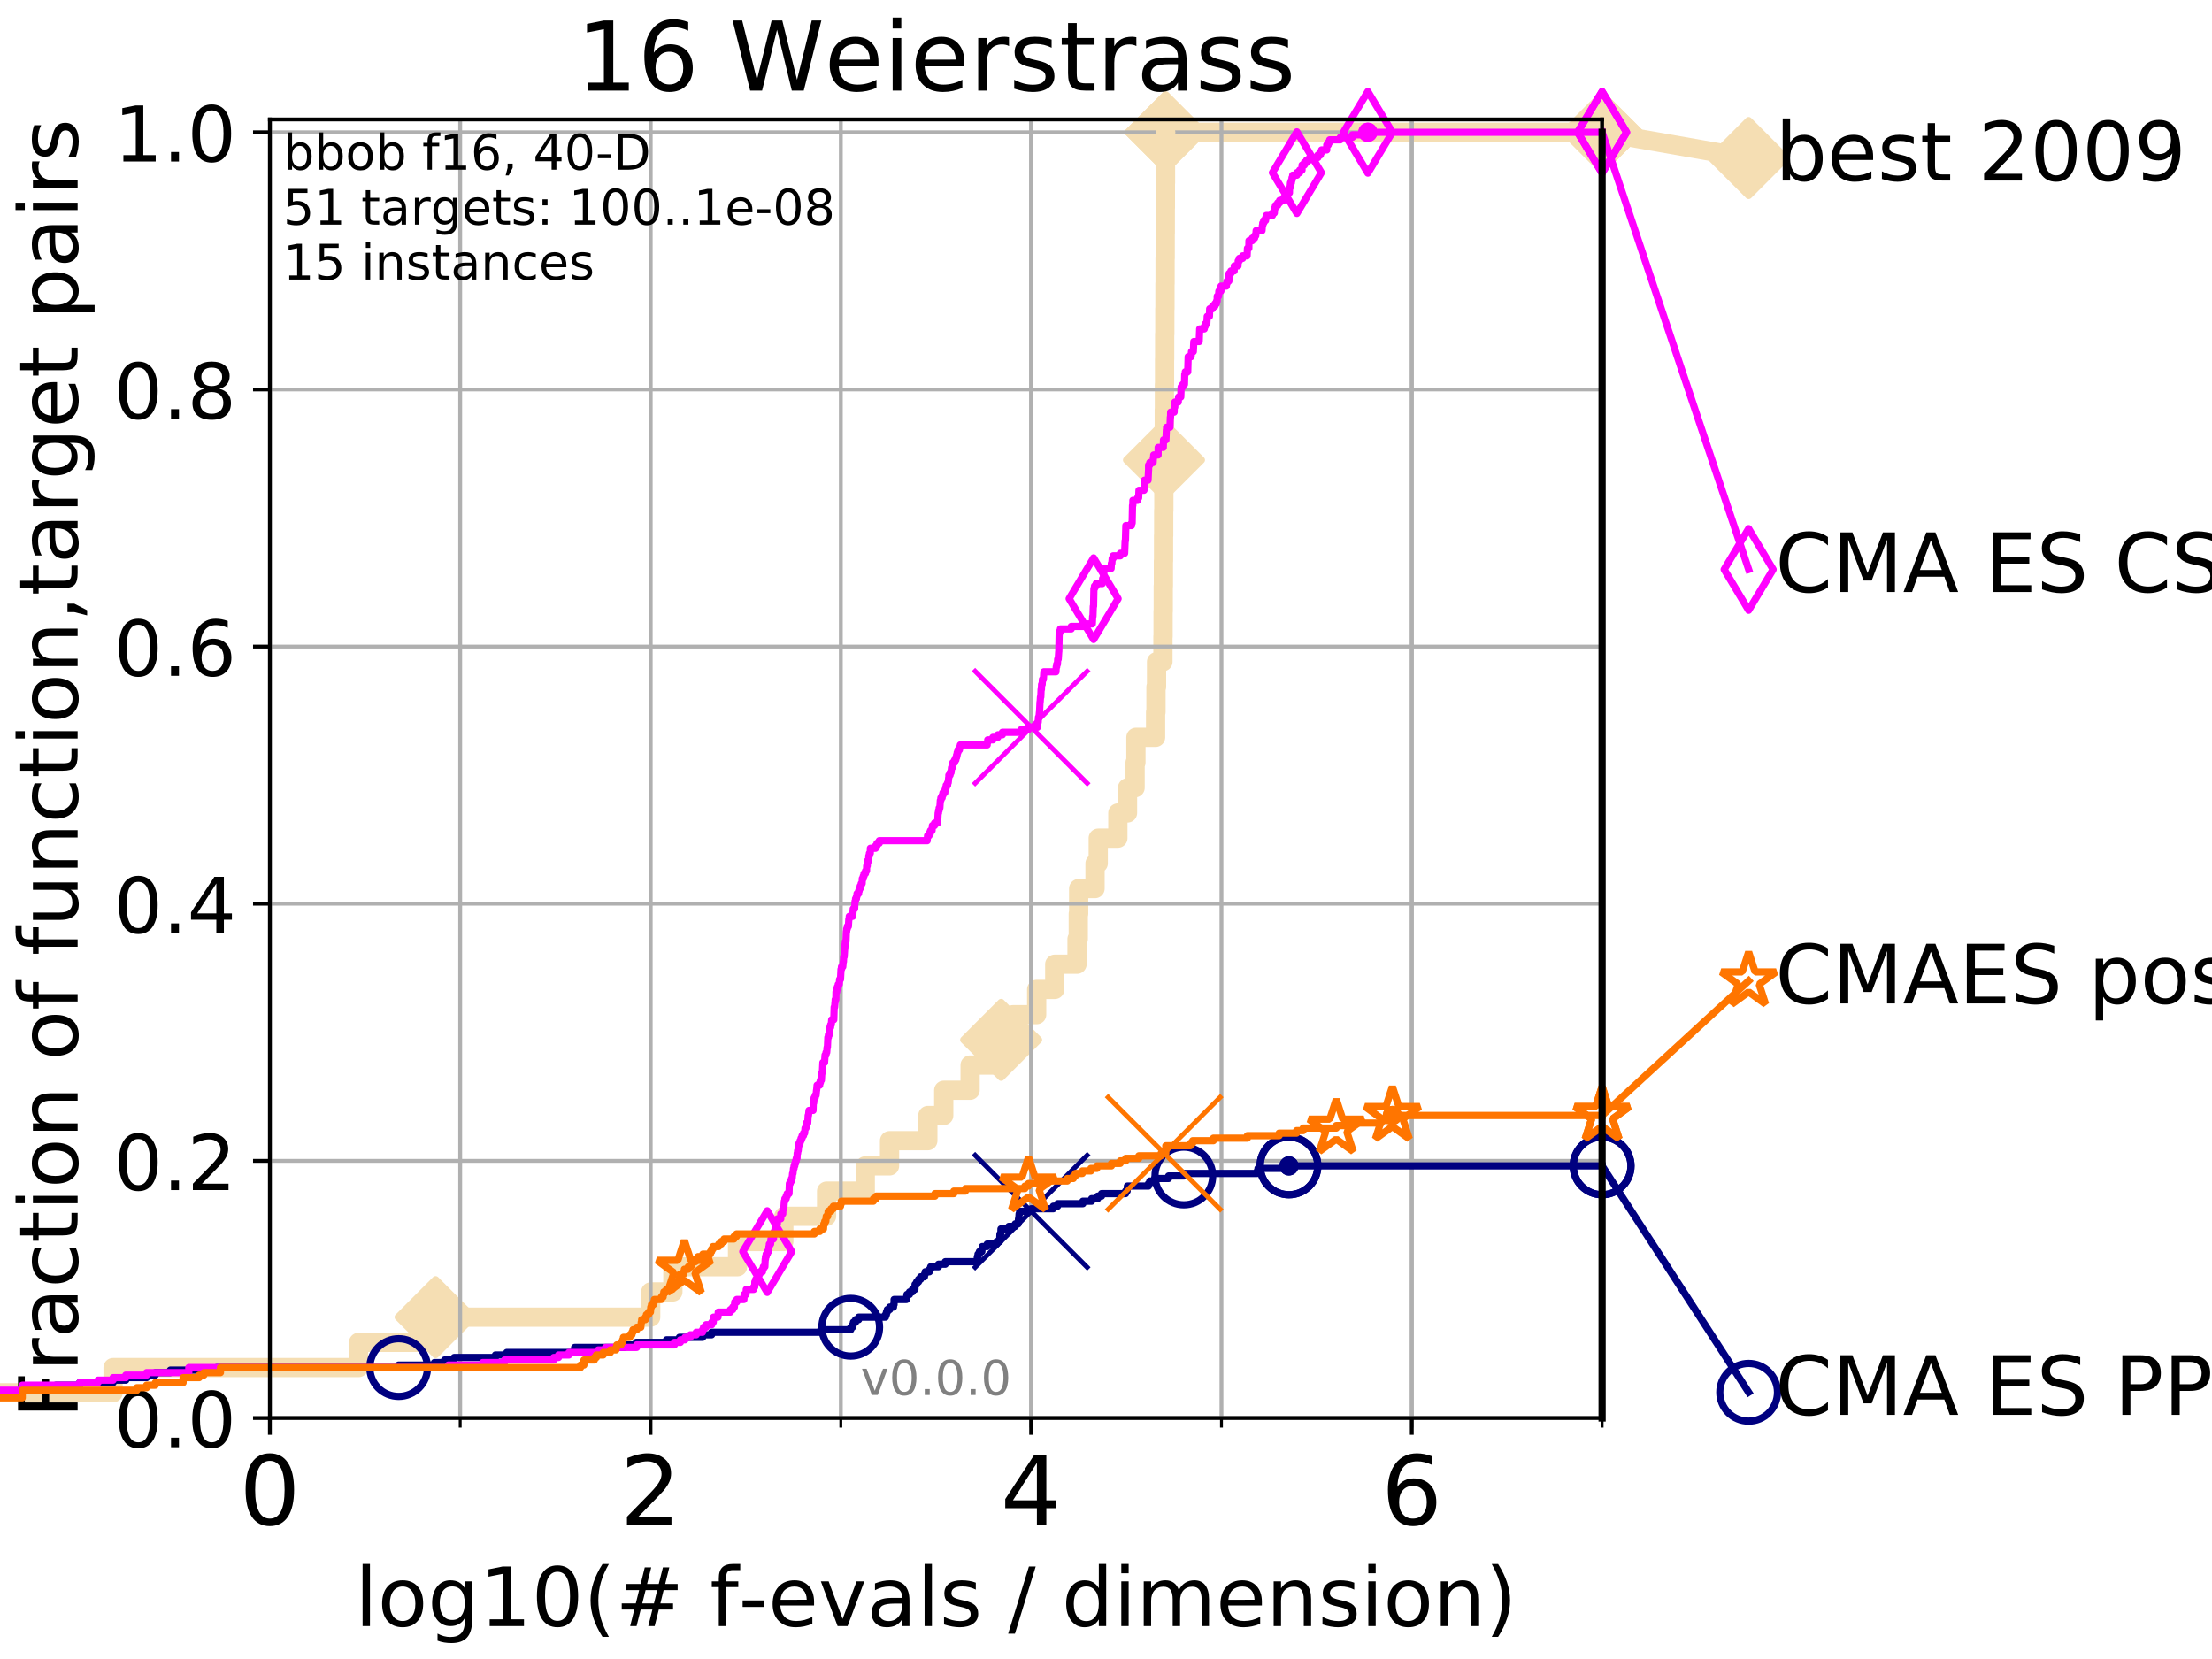 <?xml version="1.0" encoding="utf-8" standalone="no"?>
<!DOCTYPE svg PUBLIC "-//W3C//DTD SVG 1.1//EN"
  "http://www.w3.org/Graphics/SVG/1.1/DTD/svg11.dtd">
<!-- Created with matplotlib (http://matplotlib.org/) -->
<svg height="345pt" version="1.1" viewBox="0 0 460 345" width="460pt" xmlns="http://www.w3.org/2000/svg" xmlns:xlink="http://www.w3.org/1999/xlink">
 <defs>
  <style type="text/css">
*{stroke-linecap:butt;stroke-linejoin:round;}
  </style>
 </defs>
 <g id="figure_1">
  <g id="patch_1">
   <path d="M 0 345.6 
L 460.8 345.6 
L 460.8 0 
L 0 0 
z
" style="fill:#ffffff;"/>
  </g>
  <g id="axes_1">
   <g id="patch_2">
    <path d="M 56.12 294.88 
L 333.168 294.88 
L 333.168 24.84 
L 56.12 24.84 
z
" style="fill:#ffffff;"/>
   </g>
   <g id="line2d_1">
    <path d="M -1 289.638 
L 23.511 289.638 
L 23.511 284.395 
L 74.568 284.395 
L 74.568 279.153 
L 90.581 279.153 
L 90.581 273.91 
L 135.319 273.91 
L 135.319 268.668 
L 139.931 268.668 
L 139.931 263.425 
L 153.381 263.425 
L 153.381 258.183 
L 163.001 258.183 
L 163.001 252.94 
L 171.892 252.94 
L 171.892 247.698 
L 179.937 247.698 
L 179.937 242.455 
L 184.987 242.455 
L 184.987 237.213 
L 192.95 237.213 
L 192.95 231.97 
L 196.256 231.97 
L 196.256 226.728 
L 201.742 226.728 
L 201.742 221.485 
L 208.197 221.485 
L 208.197 216.243 
L 210.676 216.243 
L 210.676 211 
L 215.58 211 
L 215.58 205.758 
L 219.343 205.758 
L 219.343 200.515 
L 223.976 200.515 
L 223.976 195.273 
L 224.235 195.273 
L 224.235 190.03 
L 224.317 190.03 
L 224.317 184.788 
L 227.719 184.788 
L 227.719 179.546 
L 228.385 179.546 
L 228.385 174.303 
L 232.466 174.303 
L 232.466 169.061 
L 234.475 169.061 
L 234.475 163.818 
L 236.051 163.818 
L 236.051 158.576 
L 236.222 158.576 
L 236.222 153.333 
L 240.311 153.333 
L 240.311 148.091 
L 240.393 148.091 
L 240.393 142.848 
L 240.511 142.848 
L 240.511 137.606 
L 241.839 137.606 
L 241.839 132.363 
L 241.87 132.363 
L 241.87 127.121 
L 241.905 127.121 
L 241.905 121.878 
L 241.938 121.878 
L 241.938 116.636 
L 241.968 116.636 
L 241.968 111.393 
L 241.996 111.393 
L 241.996 106.151 
L 242.029 106.151 
L 242.029 100.908 
L 242.056 100.908 
L 242.056 95.666 
L 242.088 95.666 
L 242.088 90.423 
L 242.116 90.423 
L 242.116 85.181 
L 242.145 85.181 
L 242.145 79.938 
L 242.175 79.938 
L 242.175 74.696 
L 242.197 74.696 
L 242.197 69.453 
L 242.23 69.453 
L 242.23 64.211 
L 242.258 64.211 
L 242.258 58.969 
L 242.282 58.969 
L 242.282 53.726 
L 242.307 53.726 
L 242.307 48.484 
L 242.33 48.484 
L 242.33 43.241 
L 242.351 43.241 
L 242.351 37.999 
L 242.376 37.999 
L 242.376 32.756 
L 242.397 32.756 
L 242.397 27.514 
L 333.168 27.514 
" style="fill:none;stroke:#f5deb3;stroke-linecap:square;stroke-width:4;"/>
   </g>
   <g id="line2d_2">
    <defs>
     <path d="M -0 7.778 
L 7.778 0 
L 0 -7.778 
L -7.778 -0 
z
" id="me80c2cb851" style="stroke:#f5deb3;stroke-linejoin:miter;stroke-width:1.5;"/>
    </defs>
    <g>
     <use style="fill:#f5deb3;stroke:#f5deb3;stroke-linejoin:miter;stroke-width:1.5;" x="90.581" xlink:href="#me80c2cb851" y="273.91"/>
     <use style="fill:#f5deb3;stroke:#f5deb3;stroke-linejoin:miter;stroke-width:1.5;" x="208.197" xlink:href="#me80c2cb851" y="216.243"/>
     <use style="fill:#f5deb3;stroke:#f5deb3;stroke-linejoin:miter;stroke-width:1.5;" x="242.056" xlink:href="#me80c2cb851" y="95.666"/>
     <use style="fill:#f5deb3;stroke:#f5deb3;stroke-linejoin:miter;stroke-width:1.5;" x="242.397" xlink:href="#me80c2cb851" y="27.514"/>
     <use style="fill:#f5deb3;stroke:#f5deb3;stroke-linejoin:miter;stroke-width:1.5;" x="242.397" xlink:href="#me80c2cb851" y="27.514"/>
     <use style="fill:#f5deb3;stroke:#f5deb3;stroke-linejoin:miter;stroke-width:1.5;" x="333.168" xlink:href="#me80c2cb851" y="27.514"/>
    </g>
   </g>
   <g id="line2d_3">
    <path style="fill:none;stroke:#f5deb3;stroke-linecap:square;stroke-width:4;"/>
    <g/>
   </g>
   <g id="line2d_4">
    <path d="M 333.168 27.514 
L 363.643 32.861 
" style="fill:none;stroke:#f5deb3;stroke-linecap:square;stroke-width:4;"/>
    <g>
     <use style="fill:#f5deb3;stroke:#f5deb3;stroke-linejoin:miter;stroke-width:1.5;" x="333.168" xlink:href="#me80c2cb851" y="27.514"/>
     <use style="fill:#f5deb3;stroke:#f5deb3;stroke-linejoin:miter;stroke-width:1.5;" x="363.643" xlink:href="#me80c2cb851" y="32.861"/>
    </g>
   </g>
   <g id="matplotlib.axis_1">
    <g id="xtick_1">
     <g id="line2d_5">
      <path clip-path="url(#p8f2b3d9d4d)" d="M 56.12 294.88 
L 56.12 24.84 
" style="fill:none;stroke:#b0b0b0;stroke-linecap:square;stroke-width:0.8;"/>
     </g>
     <g id="line2d_6">
      <defs>
       <path d="M 0 0 
L 0 3.5 
" id="me9d612ea35" style="stroke:#000000;stroke-width:0.8;"/>
      </defs>
      <g>
       <use style="stroke:#000000;stroke-width:0.8;" x="56.12" xlink:href="#me9d612ea35" y="294.88"/>
      </g>
     </g>
     <g id="text_1">
      <!-- 0 -->
      <defs>
       <path d="M 31.781 66.406 
Q 24.172 66.406 20.328 58.906 
Q 16.5 51.422 16.5 36.375 
Q 16.5 21.391 20.328 13.891 
Q 24.172 6.391 31.781 6.391 
Q 39.453 6.391 43.281 13.891 
Q 47.125 21.391 47.125 36.375 
Q 47.125 51.422 43.281 58.906 
Q 39.453 66.406 31.781 66.406 
z
M 31.781 74.219 
Q 44.047 74.219 50.516 64.516 
Q 56.984 54.828 56.984 36.375 
Q 56.984 17.969 50.516 8.266 
Q 44.047 -1.422 31.781 -1.422 
Q 19.531 -1.422 13.062 8.266 
Q 6.594 17.969 6.594 36.375 
Q 6.594 54.828 13.062 64.516 
Q 19.531 74.219 31.781 74.219 
z
" id="DejaVuSans-30"/>
      </defs>
      <g transform="translate(49.758 317.077)scale(0.2 -0.2)">
       <use xlink:href="#DejaVuSans-30"/>
      </g>
     </g>
    </g>
    <g id="xtick_2">
     <g id="line2d_7">
      <path clip-path="url(#p8f2b3d9d4d)" d="M 135.277 294.88 
L 135.277 24.84 
" style="fill:none;stroke:#b0b0b0;stroke-linecap:square;stroke-width:0.8;"/>
     </g>
     <g id="line2d_8">
      <g>
       <use style="stroke:#000000;stroke-width:0.8;" x="135.277" xlink:href="#me9d612ea35" y="294.88"/>
      </g>
     </g>
     <g id="text_2">
      <!-- 2 -->
      <defs>
       <path d="M 19.188 8.297 
L 53.609 8.297 
L 53.609 0 
L 7.328 0 
L 7.328 8.297 
Q 12.938 14.109 22.625 23.891 
Q 32.328 33.688 34.812 36.531 
Q 39.547 41.844 41.422 45.531 
Q 43.312 49.219 43.312 52.781 
Q 43.312 58.594 39.234 62.25 
Q 35.156 65.922 28.609 65.922 
Q 23.969 65.922 18.812 64.312 
Q 13.672 62.703 7.812 59.422 
L 7.812 69.391 
Q 13.766 71.781 18.938 73 
Q 24.125 74.219 28.422 74.219 
Q 39.75 74.219 46.484 68.547 
Q 53.219 62.891 53.219 53.422 
Q 53.219 48.922 51.531 44.891 
Q 49.859 40.875 45.406 35.406 
Q 44.188 33.984 37.641 27.219 
Q 31.109 20.453 19.188 8.297 
z
" id="DejaVuSans-32"/>
      </defs>
      <g transform="translate(128.914 317.077)scale(0.2 -0.2)">
       <use xlink:href="#DejaVuSans-32"/>
      </g>
     </g>
    </g>
    <g id="xtick_3">
     <g id="line2d_9">
      <path clip-path="url(#p8f2b3d9d4d)" d="M 214.433 294.88 
L 214.433 24.84 
" style="fill:none;stroke:#b0b0b0;stroke-linecap:square;stroke-width:0.8;"/>
     </g>
     <g id="line2d_10">
      <g>
       <use style="stroke:#000000;stroke-width:0.8;" x="214.433" xlink:href="#me9d612ea35" y="294.88"/>
      </g>
     </g>
     <g id="text_3">
      <!-- 4 -->
      <defs>
       <path d="M 37.797 64.312 
L 12.891 25.391 
L 37.797 25.391 
z
M 35.203 72.906 
L 47.609 72.906 
L 47.609 25.391 
L 58.016 25.391 
L 58.016 17.188 
L 47.609 17.188 
L 47.609 0 
L 37.797 0 
L 37.797 17.188 
L 4.891 17.188 
L 4.891 26.703 
z
" id="DejaVuSans-34"/>
      </defs>
      <g transform="translate(208.071 317.077)scale(0.2 -0.2)">
       <use xlink:href="#DejaVuSans-34"/>
      </g>
     </g>
    </g>
    <g id="xtick_4">
     <g id="line2d_11">
      <path clip-path="url(#p8f2b3d9d4d)" d="M 293.59 294.88 
L 293.59 24.84 
" style="fill:none;stroke:#b0b0b0;stroke-linecap:square;stroke-width:0.8;"/>
     </g>
     <g id="line2d_12">
      <g>
       <use style="stroke:#000000;stroke-width:0.8;" x="293.59" xlink:href="#me9d612ea35" y="294.88"/>
      </g>
     </g>
     <g id="text_4">
      <!-- 6 -->
      <defs>
       <path d="M 33.016 40.375 
Q 26.375 40.375 22.484 35.828 
Q 18.609 31.297 18.609 23.391 
Q 18.609 15.531 22.484 10.953 
Q 26.375 6.391 33.016 6.391 
Q 39.656 6.391 43.531 10.953 
Q 47.406 15.531 47.406 23.391 
Q 47.406 31.297 43.531 35.828 
Q 39.656 40.375 33.016 40.375 
z
M 52.594 71.297 
L 52.594 62.312 
Q 48.875 64.062 45.094 64.984 
Q 41.312 65.922 37.594 65.922 
Q 27.828 65.922 22.672 59.328 
Q 17.531 52.734 16.797 39.406 
Q 19.672 43.656 24.016 45.922 
Q 28.375 48.188 33.594 48.188 
Q 44.578 48.188 50.953 41.516 
Q 57.328 34.859 57.328 23.391 
Q 57.328 12.156 50.688 5.359 
Q 44.047 -1.422 33.016 -1.422 
Q 20.359 -1.422 13.672 8.266 
Q 6.984 17.969 6.984 36.375 
Q 6.984 53.656 15.188 63.938 
Q 23.391 74.219 37.203 74.219 
Q 40.922 74.219 44.703 73.484 
Q 48.484 72.75 52.594 71.297 
z
" id="DejaVuSans-36"/>
      </defs>
      <g transform="translate(287.227 317.077)scale(0.2 -0.2)">
       <use xlink:href="#DejaVuSans-36"/>
      </g>
     </g>
    </g>
    <g id="xtick_5">
     <g id="line2d_13">
      <path clip-path="url(#p8f2b3d9d4d)" d="M 56.12 294.88 
L 56.12 24.84 
" style="fill:none;stroke:#b0b0b0;stroke-linecap:square;stroke-width:0.8;"/>
     </g>
     <g id="line2d_14">
      <defs>
       <path d="M 0 0 
L 0 2 
" id="m462e89bd76" style="stroke:#000000;stroke-width:0.6;"/>
      </defs>
      <g>
       <use style="stroke:#000000;stroke-width:0.6;" x="56.12" xlink:href="#m462e89bd76" y="294.88"/>
      </g>
     </g>
    </g>
    <g id="xtick_6">
     <g id="line2d_15">
      <path clip-path="url(#p8f2b3d9d4d)" d="M 95.698 294.88 
L 95.698 24.84 
" style="fill:none;stroke:#b0b0b0;stroke-linecap:square;stroke-width:0.8;"/>
     </g>
     <g id="line2d_16">
      <g>
       <use style="stroke:#000000;stroke-width:0.6;" x="95.698" xlink:href="#m462e89bd76" y="294.88"/>
      </g>
     </g>
    </g>
    <g id="xtick_7">
     <g id="line2d_17">
      <path clip-path="url(#p8f2b3d9d4d)" d="M 135.277 294.88 
L 135.277 24.84 
" style="fill:none;stroke:#b0b0b0;stroke-linecap:square;stroke-width:0.8;"/>
     </g>
     <g id="line2d_18">
      <g>
       <use style="stroke:#000000;stroke-width:0.6;" x="135.277" xlink:href="#m462e89bd76" y="294.88"/>
      </g>
     </g>
    </g>
    <g id="xtick_8">
     <g id="line2d_19">
      <path clip-path="url(#p8f2b3d9d4d)" d="M 174.855 294.88 
L 174.855 24.84 
" style="fill:none;stroke:#b0b0b0;stroke-linecap:square;stroke-width:0.8;"/>
     </g>
     <g id="line2d_20">
      <g>
       <use style="stroke:#000000;stroke-width:0.6;" x="174.855" xlink:href="#m462e89bd76" y="294.88"/>
      </g>
     </g>
    </g>
    <g id="xtick_9">
     <g id="line2d_21">
      <path clip-path="url(#p8f2b3d9d4d)" d="M 214.433 294.88 
L 214.433 24.84 
" style="fill:none;stroke:#b0b0b0;stroke-linecap:square;stroke-width:0.8;"/>
     </g>
     <g id="line2d_22">
      <g>
       <use style="stroke:#000000;stroke-width:0.6;" x="214.433" xlink:href="#m462e89bd76" y="294.88"/>
      </g>
     </g>
    </g>
    <g id="xtick_10">
     <g id="line2d_23">
      <path clip-path="url(#p8f2b3d9d4d)" d="M 254.011 294.88 
L 254.011 24.84 
" style="fill:none;stroke:#b0b0b0;stroke-linecap:square;stroke-width:0.8;"/>
     </g>
     <g id="line2d_24">
      <g>
       <use style="stroke:#000000;stroke-width:0.6;" x="254.011" xlink:href="#m462e89bd76" y="294.88"/>
      </g>
     </g>
    </g>
    <g id="xtick_11">
     <g id="line2d_25">
      <path clip-path="url(#p8f2b3d9d4d)" d="M 293.59 294.88 
L 293.59 24.84 
" style="fill:none;stroke:#b0b0b0;stroke-linecap:square;stroke-width:0.8;"/>
     </g>
     <g id="line2d_26">
      <g>
       <use style="stroke:#000000;stroke-width:0.6;" x="293.59" xlink:href="#m462e89bd76" y="294.88"/>
      </g>
     </g>
    </g>
    <g id="xtick_12">
     <g id="line2d_27">
      <path clip-path="url(#p8f2b3d9d4d)" d="M 333.168 294.88 
L 333.168 24.84 
" style="fill:none;stroke:#b0b0b0;stroke-linecap:square;stroke-width:0.8;"/>
     </g>
     <g id="line2d_28">
      <g>
       <use style="stroke:#000000;stroke-width:0.6;" x="333.168" xlink:href="#m462e89bd76" y="294.88"/>
      </g>
     </g>
    </g>
    <g id="text_5">
     <!-- log10(# f-evals / dimension) -->
     <defs>
      <path d="M 9.422 75.984 
L 18.406 75.984 
L 18.406 0 
L 9.422 0 
z
" id="DejaVuSans-6c"/>
      <path d="M 30.609 48.391 
Q 23.391 48.391 19.188 42.75 
Q 14.984 37.109 14.984 27.297 
Q 14.984 17.484 19.156 11.844 
Q 23.344 6.203 30.609 6.203 
Q 37.797 6.203 41.984 11.859 
Q 46.188 17.531 46.188 27.297 
Q 46.188 37.016 41.984 42.703 
Q 37.797 48.391 30.609 48.391 
z
M 30.609 56 
Q 42.328 56 49.016 48.375 
Q 55.719 40.766 55.719 27.297 
Q 55.719 13.875 49.016 6.219 
Q 42.328 -1.422 30.609 -1.422 
Q 18.844 -1.422 12.172 6.219 
Q 5.516 13.875 5.516 27.297 
Q 5.516 40.766 12.172 48.375 
Q 18.844 56 30.609 56 
z
" id="DejaVuSans-6f"/>
      <path d="M 45.406 27.984 
Q 45.406 37.75 41.375 43.109 
Q 37.359 48.484 30.078 48.484 
Q 22.859 48.484 18.828 43.109 
Q 14.797 37.75 14.797 27.984 
Q 14.797 18.266 18.828 12.891 
Q 22.859 7.516 30.078 7.516 
Q 37.359 7.516 41.375 12.891 
Q 45.406 18.266 45.406 27.984 
z
M 54.391 6.781 
Q 54.391 -7.172 48.188 -13.984 
Q 42 -20.797 29.203 -20.797 
Q 24.469 -20.797 20.266 -20.094 
Q 16.062 -19.391 12.109 -17.922 
L 12.109 -9.188 
Q 16.062 -11.328 19.922 -12.344 
Q 23.781 -13.375 27.781 -13.375 
Q 36.625 -13.375 41.016 -8.766 
Q 45.406 -4.156 45.406 5.172 
L 45.406 9.625 
Q 42.625 4.781 38.281 2.391 
Q 33.938 0 27.875 0 
Q 17.828 0 11.672 7.656 
Q 5.516 15.328 5.516 27.984 
Q 5.516 40.672 11.672 48.328 
Q 17.828 56 27.875 56 
Q 33.938 56 38.281 53.609 
Q 42.625 51.219 45.406 46.391 
L 45.406 54.688 
L 54.391 54.688 
z
" id="DejaVuSans-67"/>
      <path d="M 12.406 8.297 
L 28.516 8.297 
L 28.516 63.922 
L 10.984 60.406 
L 10.984 69.391 
L 28.422 72.906 
L 38.281 72.906 
L 38.281 8.297 
L 54.391 8.297 
L 54.391 0 
L 12.406 0 
z
" id="DejaVuSans-31"/>
      <path d="M 31 75.875 
Q 24.469 64.656 21.281 53.656 
Q 18.109 42.672 18.109 31.391 
Q 18.109 20.125 21.312 9.062 
Q 24.516 -2 31 -13.188 
L 23.188 -13.188 
Q 15.875 -1.703 12.234 9.375 
Q 8.594 20.453 8.594 31.391 
Q 8.594 42.281 12.203 53.312 
Q 15.828 64.359 23.188 75.875 
z
" id="DejaVuSans-28"/>
      <path d="M 51.125 44 
L 36.922 44 
L 32.812 27.688 
L 47.125 27.688 
z
M 43.797 71.781 
L 38.719 51.516 
L 52.984 51.516 
L 58.109 71.781 
L 65.922 71.781 
L 60.891 51.516 
L 76.125 51.516 
L 76.125 44 
L 58.984 44 
L 54.984 27.688 
L 70.516 27.688 
L 70.516 20.219 
L 53.078 20.219 
L 48 0 
L 40.188 0 
L 45.219 20.219 
L 30.906 20.219 
L 25.875 0 
L 18.016 0 
L 23.094 20.219 
L 7.719 20.219 
L 7.719 27.688 
L 24.906 27.688 
L 29 44 
L 13.281 44 
L 13.281 51.516 
L 30.906 51.516 
L 35.891 71.781 
z
" id="DejaVuSans-23"/>
      <path id="DejaVuSans-20"/>
      <path d="M 37.109 75.984 
L 37.109 68.5 
L 28.516 68.5 
Q 23.688 68.5 21.797 66.547 
Q 19.922 64.594 19.922 59.516 
L 19.922 54.688 
L 34.719 54.688 
L 34.719 47.703 
L 19.922 47.703 
L 19.922 0 
L 10.891 0 
L 10.891 47.703 
L 2.297 47.703 
L 2.297 54.688 
L 10.891 54.688 
L 10.891 58.5 
Q 10.891 67.625 15.141 71.797 
Q 19.391 75.984 28.609 75.984 
z
" id="DejaVuSans-66"/>
      <path d="M 4.891 31.391 
L 31.203 31.391 
L 31.203 23.391 
L 4.891 23.391 
z
" id="DejaVuSans-2d"/>
      <path d="M 56.203 29.594 
L 56.203 25.203 
L 14.891 25.203 
Q 15.484 15.922 20.484 11.062 
Q 25.484 6.203 34.422 6.203 
Q 39.594 6.203 44.453 7.469 
Q 49.312 8.734 54.109 11.281 
L 54.109 2.781 
Q 49.266 0.734 44.188 -0.344 
Q 39.109 -1.422 33.891 -1.422 
Q 20.797 -1.422 13.156 6.188 
Q 5.516 13.812 5.516 26.812 
Q 5.516 40.234 12.766 48.109 
Q 20.016 56 32.328 56 
Q 43.359 56 49.781 48.891 
Q 56.203 41.797 56.203 29.594 
z
M 47.219 32.234 
Q 47.125 39.594 43.094 43.984 
Q 39.062 48.391 32.422 48.391 
Q 24.906 48.391 20.391 44.141 
Q 15.875 39.891 15.188 32.172 
z
" id="DejaVuSans-65"/>
      <path d="M 2.984 54.688 
L 12.5 54.688 
L 29.594 8.797 
L 46.688 54.688 
L 56.203 54.688 
L 35.688 0 
L 23.484 0 
z
" id="DejaVuSans-76"/>
      <path d="M 34.281 27.484 
Q 23.391 27.484 19.188 25 
Q 14.984 22.516 14.984 16.5 
Q 14.984 11.719 18.141 8.906 
Q 21.297 6.109 26.703 6.109 
Q 34.188 6.109 38.703 11.406 
Q 43.219 16.703 43.219 25.484 
L 43.219 27.484 
z
M 52.203 31.203 
L 52.203 0 
L 43.219 0 
L 43.219 8.297 
Q 40.141 3.328 35.547 0.953 
Q 30.953 -1.422 24.312 -1.422 
Q 15.922 -1.422 10.953 3.297 
Q 6 8.016 6 15.922 
Q 6 25.141 12.172 29.828 
Q 18.359 34.516 30.609 34.516 
L 43.219 34.516 
L 43.219 35.406 
Q 43.219 41.609 39.141 45 
Q 35.062 48.391 27.688 48.391 
Q 23 48.391 18.547 47.266 
Q 14.109 46.141 10.016 43.891 
L 10.016 52.203 
Q 14.938 54.109 19.578 55.047 
Q 24.219 56 28.609 56 
Q 40.484 56 46.344 49.844 
Q 52.203 43.703 52.203 31.203 
z
" id="DejaVuSans-61"/>
      <path d="M 44.281 53.078 
L 44.281 44.578 
Q 40.484 46.531 36.375 47.5 
Q 32.281 48.484 27.875 48.484 
Q 21.188 48.484 17.844 46.438 
Q 14.5 44.391 14.5 40.281 
Q 14.5 37.156 16.891 35.375 
Q 19.281 33.594 26.516 31.984 
L 29.594 31.297 
Q 39.156 29.25 43.188 25.516 
Q 47.219 21.781 47.219 15.094 
Q 47.219 7.469 41.188 3.016 
Q 35.156 -1.422 24.609 -1.422 
Q 20.219 -1.422 15.453 -0.562 
Q 10.688 0.297 5.422 2 
L 5.422 11.281 
Q 10.406 8.688 15.234 7.391 
Q 20.062 6.109 24.812 6.109 
Q 31.156 6.109 34.562 8.281 
Q 37.984 10.453 37.984 14.406 
Q 37.984 18.062 35.516 20.016 
Q 33.062 21.969 24.703 23.781 
L 21.578 24.516 
Q 13.234 26.266 9.516 29.906 
Q 5.812 33.547 5.812 39.891 
Q 5.812 47.609 11.281 51.797 
Q 16.75 56 26.812 56 
Q 31.781 56 36.172 55.266 
Q 40.578 54.547 44.281 53.078 
z
" id="DejaVuSans-73"/>
      <path d="M 25.391 72.906 
L 33.688 72.906 
L 8.297 -9.281 
L 0 -9.281 
z
" id="DejaVuSans-2f"/>
      <path d="M 45.406 46.391 
L 45.406 75.984 
L 54.391 75.984 
L 54.391 0 
L 45.406 0 
L 45.406 8.203 
Q 42.578 3.328 38.25 0.953 
Q 33.938 -1.422 27.875 -1.422 
Q 17.969 -1.422 11.734 6.484 
Q 5.516 14.406 5.516 27.297 
Q 5.516 40.188 11.734 48.094 
Q 17.969 56 27.875 56 
Q 33.938 56 38.25 53.625 
Q 42.578 51.266 45.406 46.391 
z
M 14.797 27.297 
Q 14.797 17.391 18.875 11.75 
Q 22.953 6.109 30.078 6.109 
Q 37.203 6.109 41.297 11.75 
Q 45.406 17.391 45.406 27.297 
Q 45.406 37.203 41.297 42.844 
Q 37.203 48.484 30.078 48.484 
Q 22.953 48.484 18.875 42.844 
Q 14.797 37.203 14.797 27.297 
z
" id="DejaVuSans-64"/>
      <path d="M 9.422 54.688 
L 18.406 54.688 
L 18.406 0 
L 9.422 0 
z
M 9.422 75.984 
L 18.406 75.984 
L 18.406 64.594 
L 9.422 64.594 
z
" id="DejaVuSans-69"/>
      <path d="M 52 44.188 
Q 55.375 50.25 60.062 53.125 
Q 64.75 56 71.094 56 
Q 79.641 56 84.281 50.016 
Q 88.922 44.047 88.922 33.016 
L 88.922 0 
L 79.891 0 
L 79.891 32.719 
Q 79.891 40.578 77.094 44.375 
Q 74.312 48.188 68.609 48.188 
Q 61.625 48.188 57.562 43.547 
Q 53.516 38.922 53.516 30.906 
L 53.516 0 
L 44.484 0 
L 44.484 32.719 
Q 44.484 40.625 41.703 44.406 
Q 38.922 48.188 33.109 48.188 
Q 26.219 48.188 22.156 43.531 
Q 18.109 38.875 18.109 30.906 
L 18.109 0 
L 9.078 0 
L 9.078 54.688 
L 18.109 54.688 
L 18.109 46.188 
Q 21.188 51.219 25.484 53.609 
Q 29.781 56 35.688 56 
Q 41.656 56 45.828 52.969 
Q 50 49.953 52 44.188 
z
" id="DejaVuSans-6d"/>
      <path d="M 54.891 33.016 
L 54.891 0 
L 45.906 0 
L 45.906 32.719 
Q 45.906 40.484 42.875 44.328 
Q 39.844 48.188 33.797 48.188 
Q 26.516 48.188 22.312 43.547 
Q 18.109 38.922 18.109 30.906 
L 18.109 0 
L 9.078 0 
L 9.078 54.688 
L 18.109 54.688 
L 18.109 46.188 
Q 21.344 51.125 25.703 53.562 
Q 30.078 56 35.797 56 
Q 45.219 56 50.047 50.172 
Q 54.891 44.344 54.891 33.016 
z
" id="DejaVuSans-6e"/>
      <path d="M 8.016 75.875 
L 15.828 75.875 
Q 23.141 64.359 26.781 53.312 
Q 30.422 42.281 30.422 31.391 
Q 30.422 20.453 26.781 9.375 
Q 23.141 -1.703 15.828 -13.188 
L 8.016 -13.188 
Q 14.5 -2 17.703 9.062 
Q 20.906 20.125 20.906 31.391 
Q 20.906 42.672 17.703 53.656 
Q 14.5 64.656 8.016 75.875 
z
" id="DejaVuSans-29"/>
     </defs>
     <g transform="translate(73.803 338.154)scale(0.17 -0.17)">
      <use xlink:href="#DejaVuSans-6c"/>
      <use x="27.783" xlink:href="#DejaVuSans-6f"/>
      <use x="88.965" xlink:href="#DejaVuSans-67"/>
      <use x="152.441" xlink:href="#DejaVuSans-31"/>
      <use x="216.064" xlink:href="#DejaVuSans-30"/>
      <use x="279.688" xlink:href="#DejaVuSans-28"/>
      <use x="318.701" xlink:href="#DejaVuSans-23"/>
      <use x="402.49" xlink:href="#DejaVuSans-20"/>
      <use x="434.277" xlink:href="#DejaVuSans-66"/>
      <use x="469.404" xlink:href="#DejaVuSans-2d"/>
      <use x="505.488" xlink:href="#DejaVuSans-65"/>
      <use x="567.012" xlink:href="#DejaVuSans-76"/>
      <use x="626.191" xlink:href="#DejaVuSans-61"/>
      <use x="687.471" xlink:href="#DejaVuSans-6c"/>
      <use x="715.254" xlink:href="#DejaVuSans-73"/>
      <use x="767.354" xlink:href="#DejaVuSans-20"/>
      <use x="799.141" xlink:href="#DejaVuSans-2f"/>
      <use x="832.832" xlink:href="#DejaVuSans-20"/>
      <use x="864.619" xlink:href="#DejaVuSans-64"/>
      <use x="928.096" xlink:href="#DejaVuSans-69"/>
      <use x="955.879" xlink:href="#DejaVuSans-6d"/>
      <use x="1053.291" xlink:href="#DejaVuSans-65"/>
      <use x="1114.814" xlink:href="#DejaVuSans-6e"/>
      <use x="1178.193" xlink:href="#DejaVuSans-73"/>
      <use x="1230.293" xlink:href="#DejaVuSans-69"/>
      <use x="1258.076" xlink:href="#DejaVuSans-6f"/>
      <use x="1319.258" xlink:href="#DejaVuSans-6e"/>
      <use x="1382.637" xlink:href="#DejaVuSans-29"/>
     </g>
    </g>
   </g>
   <g id="matplotlib.axis_2">
    <g id="ytick_1">
     <g id="line2d_29">
      <path clip-path="url(#p8f2b3d9d4d)" d="M 56.12 294.88 
L 333.168 294.88 
" style="fill:none;stroke:#b0b0b0;stroke-linecap:square;stroke-width:0.8;"/>
     </g>
     <g id="line2d_30">
      <defs>
       <path d="M 0 0 
L -3.5 0 
" id="me172160f71" style="stroke:#000000;stroke-width:0.8;"/>
      </defs>
      <g>
       <use style="stroke:#000000;stroke-width:0.8;" x="56.12" xlink:href="#me172160f71" y="294.88"/>
      </g>
     </g>
     <g id="text_6">
      <!-- 0.0 -->
      <defs>
       <path d="M 10.688 12.406 
L 21 12.406 
L 21 0 
L 10.688 0 
z
" id="DejaVuSans-2e"/>
      </defs>
      <g transform="translate(23.675 300.959)scale(0.16 -0.16)">
       <use xlink:href="#DejaVuSans-30"/>
       <use x="63.623" xlink:href="#DejaVuSans-2e"/>
       <use x="95.41" xlink:href="#DejaVuSans-30"/>
      </g>
     </g>
    </g>
    <g id="ytick_2">
     <g id="line2d_31">
      <path clip-path="url(#p8f2b3d9d4d)" d="M 56.12 241.407 
L 333.168 241.407 
" style="fill:none;stroke:#b0b0b0;stroke-linecap:square;stroke-width:0.8;"/>
     </g>
     <g id="line2d_32">
      <g>
       <use style="stroke:#000000;stroke-width:0.8;" x="56.12" xlink:href="#me172160f71" y="241.407"/>
      </g>
     </g>
     <g id="text_7">
      <!-- 0.2 -->
      <g transform="translate(23.675 247.485)scale(0.16 -0.16)">
       <use xlink:href="#DejaVuSans-30"/>
       <use x="63.623" xlink:href="#DejaVuSans-2e"/>
       <use x="95.41" xlink:href="#DejaVuSans-32"/>
      </g>
     </g>
    </g>
    <g id="ytick_3">
     <g id="line2d_33">
      <path clip-path="url(#p8f2b3d9d4d)" d="M 56.12 187.933 
L 333.168 187.933 
" style="fill:none;stroke:#b0b0b0;stroke-linecap:square;stroke-width:0.8;"/>
     </g>
     <g id="line2d_34">
      <g>
       <use style="stroke:#000000;stroke-width:0.8;" x="56.12" xlink:href="#me172160f71" y="187.933"/>
      </g>
     </g>
     <g id="text_8">
      <!-- 0.4 -->
      <g transform="translate(23.675 194.012)scale(0.16 -0.16)">
       <use xlink:href="#DejaVuSans-30"/>
       <use x="63.623" xlink:href="#DejaVuSans-2e"/>
       <use x="95.41" xlink:href="#DejaVuSans-34"/>
      </g>
     </g>
    </g>
    <g id="ytick_4">
     <g id="line2d_35">
      <path clip-path="url(#p8f2b3d9d4d)" d="M 56.12 134.46 
L 333.168 134.46 
" style="fill:none;stroke:#b0b0b0;stroke-linecap:square;stroke-width:0.8;"/>
     </g>
     <g id="line2d_36">
      <g>
       <use style="stroke:#000000;stroke-width:0.8;" x="56.12" xlink:href="#me172160f71" y="134.46"/>
      </g>
     </g>
     <g id="text_9">
      <!-- 0.6 -->
      <g transform="translate(23.675 140.539)scale(0.16 -0.16)">
       <use xlink:href="#DejaVuSans-30"/>
       <use x="63.623" xlink:href="#DejaVuSans-2e"/>
       <use x="95.41" xlink:href="#DejaVuSans-36"/>
      </g>
     </g>
    </g>
    <g id="ytick_5">
     <g id="line2d_37">
      <path clip-path="url(#p8f2b3d9d4d)" d="M 56.12 80.987 
L 333.168 80.987 
" style="fill:none;stroke:#b0b0b0;stroke-linecap:square;stroke-width:0.8;"/>
     </g>
     <g id="line2d_38">
      <g>
       <use style="stroke:#000000;stroke-width:0.8;" x="56.12" xlink:href="#me172160f71" y="80.987"/>
      </g>
     </g>
     <g id="text_10">
      <!-- 0.8 -->
      <defs>
       <path d="M 31.781 34.625 
Q 24.75 34.625 20.719 30.859 
Q 16.703 27.094 16.703 20.516 
Q 16.703 13.922 20.719 10.156 
Q 24.75 6.391 31.781 6.391 
Q 38.812 6.391 42.859 10.172 
Q 46.922 13.969 46.922 20.516 
Q 46.922 27.094 42.891 30.859 
Q 38.875 34.625 31.781 34.625 
z
M 21.922 38.812 
Q 15.578 40.375 12.031 44.719 
Q 8.5 49.078 8.5 55.328 
Q 8.5 64.062 14.719 69.141 
Q 20.953 74.219 31.781 74.219 
Q 42.672 74.219 48.875 69.141 
Q 55.078 64.062 55.078 55.328 
Q 55.078 49.078 51.531 44.719 
Q 48 40.375 41.703 38.812 
Q 48.828 37.156 52.797 32.312 
Q 56.781 27.484 56.781 20.516 
Q 56.781 9.906 50.312 4.234 
Q 43.844 -1.422 31.781 -1.422 
Q 19.734 -1.422 13.25 4.234 
Q 6.781 9.906 6.781 20.516 
Q 6.781 27.484 10.781 32.312 
Q 14.797 37.156 21.922 38.812 
z
M 18.312 54.391 
Q 18.312 48.734 21.844 45.562 
Q 25.391 42.391 31.781 42.391 
Q 38.141 42.391 41.719 45.562 
Q 45.312 48.734 45.312 54.391 
Q 45.312 60.062 41.719 63.234 
Q 38.141 66.406 31.781 66.406 
Q 25.391 66.406 21.844 63.234 
Q 18.312 60.062 18.312 54.391 
z
" id="DejaVuSans-38"/>
      </defs>
      <g transform="translate(23.675 87.066)scale(0.16 -0.16)">
       <use xlink:href="#DejaVuSans-30"/>
       <use x="63.623" xlink:href="#DejaVuSans-2e"/>
       <use x="95.41" xlink:href="#DejaVuSans-38"/>
      </g>
     </g>
    </g>
    <g id="ytick_6">
     <g id="line2d_39">
      <path clip-path="url(#p8f2b3d9d4d)" d="M 56.12 27.514 
L 333.168 27.514 
" style="fill:none;stroke:#b0b0b0;stroke-linecap:square;stroke-width:0.8;"/>
     </g>
     <g id="line2d_40">
      <g>
       <use style="stroke:#000000;stroke-width:0.8;" x="56.12" xlink:href="#me172160f71" y="27.514"/>
      </g>
     </g>
     <g id="text_11">
      <!-- 1.0 -->
      <g transform="translate(23.675 33.592)scale(0.16 -0.16)">
       <use xlink:href="#DejaVuSans-31"/>
       <use x="63.623" xlink:href="#DejaVuSans-2e"/>
       <use x="95.41" xlink:href="#DejaVuSans-30"/>
      </g>
     </g>
    </g>
    <g id="text_12">
     <!-- Fraction of function,target pairs -->
     <defs>
      <path d="M 9.812 72.906 
L 51.703 72.906 
L 51.703 64.594 
L 19.672 64.594 
L 19.672 43.109 
L 48.578 43.109 
L 48.578 34.812 
L 19.672 34.812 
L 19.672 0 
L 9.812 0 
z
" id="DejaVuSans-46"/>
      <path d="M 41.109 46.297 
Q 39.594 47.172 37.812 47.578 
Q 36.031 48 33.891 48 
Q 26.266 48 22.188 43.047 
Q 18.109 38.094 18.109 28.812 
L 18.109 0 
L 9.078 0 
L 9.078 54.688 
L 18.109 54.688 
L 18.109 46.188 
Q 20.953 51.172 25.484 53.578 
Q 30.031 56 36.531 56 
Q 37.453 56 38.578 55.875 
Q 39.703 55.766 41.062 55.516 
z
" id="DejaVuSans-72"/>
      <path d="M 48.781 52.594 
L 48.781 44.188 
Q 44.969 46.297 41.141 47.344 
Q 37.312 48.391 33.406 48.391 
Q 24.656 48.391 19.812 42.844 
Q 14.984 37.312 14.984 27.297 
Q 14.984 17.281 19.812 11.734 
Q 24.656 6.203 33.406 6.203 
Q 37.312 6.203 41.141 7.25 
Q 44.969 8.297 48.781 10.406 
L 48.781 2.094 
Q 45.016 0.344 40.984 -0.531 
Q 36.969 -1.422 32.422 -1.422 
Q 20.062 -1.422 12.781 6.344 
Q 5.516 14.109 5.516 27.297 
Q 5.516 40.672 12.859 48.328 
Q 20.219 56 33.016 56 
Q 37.156 56 41.109 55.141 
Q 45.062 54.297 48.781 52.594 
z
" id="DejaVuSans-63"/>
      <path d="M 18.312 70.219 
L 18.312 54.688 
L 36.812 54.688 
L 36.812 47.703 
L 18.312 47.703 
L 18.312 18.016 
Q 18.312 11.328 20.141 9.422 
Q 21.969 7.516 27.594 7.516 
L 36.812 7.516 
L 36.812 0 
L 27.594 0 
Q 17.188 0 13.234 3.875 
Q 9.281 7.766 9.281 18.016 
L 9.281 47.703 
L 2.688 47.703 
L 2.688 54.688 
L 9.281 54.688 
L 9.281 70.219 
z
" id="DejaVuSans-74"/>
      <path d="M 8.5 21.578 
L 8.5 54.688 
L 17.484 54.688 
L 17.484 21.922 
Q 17.484 14.156 20.5 10.266 
Q 23.531 6.391 29.594 6.391 
Q 36.859 6.391 41.078 11.031 
Q 45.312 15.672 45.312 23.688 
L 45.312 54.688 
L 54.297 54.688 
L 54.297 0 
L 45.312 0 
L 45.312 8.406 
Q 42.047 3.422 37.719 1 
Q 33.406 -1.422 27.688 -1.422 
Q 18.266 -1.422 13.375 4.438 
Q 8.5 10.297 8.5 21.578 
z
M 31.109 56 
z
" id="DejaVuSans-75"/>
      <path d="M 11.719 12.406 
L 22.016 12.406 
L 22.016 4 
L 14.016 -11.625 
L 7.719 -11.625 
L 11.719 4 
z
" id="DejaVuSans-2c"/>
      <path d="M 18.109 8.203 
L 18.109 -20.797 
L 9.078 -20.797 
L 9.078 54.688 
L 18.109 54.688 
L 18.109 46.391 
Q 20.953 51.266 25.266 53.625 
Q 29.594 56 35.594 56 
Q 45.562 56 51.781 48.094 
Q 58.016 40.188 58.016 27.297 
Q 58.016 14.406 51.781 6.484 
Q 45.562 -1.422 35.594 -1.422 
Q 29.594 -1.422 25.266 0.953 
Q 20.953 3.328 18.109 8.203 
z
M 48.688 27.297 
Q 48.688 37.203 44.609 42.844 
Q 40.531 48.484 33.406 48.484 
Q 26.266 48.484 22.188 42.844 
Q 18.109 37.203 18.109 27.297 
Q 18.109 17.391 22.188 11.75 
Q 26.266 6.109 33.406 6.109 
Q 40.531 6.109 44.609 11.75 
Q 48.688 17.391 48.688 27.297 
z
" id="DejaVuSans-70"/>
     </defs>
     <g transform="translate(16.14 294.999)rotate(-90)scale(0.17 -0.17)">
      <use xlink:href="#DejaVuSans-46"/>
      <use x="57.41" xlink:href="#DejaVuSans-72"/>
      <use x="98.523" xlink:href="#DejaVuSans-61"/>
      <use x="159.803" xlink:href="#DejaVuSans-63"/>
      <use x="214.783" xlink:href="#DejaVuSans-74"/>
      <use x="253.992" xlink:href="#DejaVuSans-69"/>
      <use x="281.775" xlink:href="#DejaVuSans-6f"/>
      <use x="342.957" xlink:href="#DejaVuSans-6e"/>
      <use x="406.336" xlink:href="#DejaVuSans-20"/>
      <use x="438.123" xlink:href="#DejaVuSans-6f"/>
      <use x="499.305" xlink:href="#DejaVuSans-66"/>
      <use x="534.51" xlink:href="#DejaVuSans-20"/>
      <use x="566.297" xlink:href="#DejaVuSans-66"/>
      <use x="601.502" xlink:href="#DejaVuSans-75"/>
      <use x="664.881" xlink:href="#DejaVuSans-6e"/>
      <use x="728.26" xlink:href="#DejaVuSans-63"/>
      <use x="783.24" xlink:href="#DejaVuSans-74"/>
      <use x="822.449" xlink:href="#DejaVuSans-69"/>
      <use x="850.232" xlink:href="#DejaVuSans-6f"/>
      <use x="911.414" xlink:href="#DejaVuSans-6e"/>
      <use x="974.793" xlink:href="#DejaVuSans-2c"/>
      <use x="1006.58" xlink:href="#DejaVuSans-74"/>
      <use x="1045.789" xlink:href="#DejaVuSans-61"/>
      <use x="1107.068" xlink:href="#DejaVuSans-72"/>
      <use x="1148.166" xlink:href="#DejaVuSans-67"/>
      <use x="1211.643" xlink:href="#DejaVuSans-65"/>
      <use x="1273.166" xlink:href="#DejaVuSans-74"/>
      <use x="1312.375" xlink:href="#DejaVuSans-20"/>
      <use x="1344.162" xlink:href="#DejaVuSans-70"/>
      <use x="1407.639" xlink:href="#DejaVuSans-61"/>
      <use x="1468.918" xlink:href="#DejaVuSans-69"/>
      <use x="1496.701" xlink:href="#DejaVuSans-72"/>
      <use x="1537.814" xlink:href="#DejaVuSans-73"/>
     </g>
    </g>
   </g>
   <g id="line2d_41">
    <defs>
     <path d="M 0 1.5 
C 0.398 1.5 0.779 1.342 1.061 1.061 
C 1.342 0.779 1.5 0.398 1.5 0 
C 1.5 -0.398 1.342 -0.779 1.061 -1.061 
C 0.779 -1.342 0.398 -1.5 0 -1.5 
C -0.398 -1.5 -0.779 -1.342 -1.061 -1.061 
C -1.342 -0.779 -1.5 -0.398 -1.5 0 
C -1.5 0.398 -1.342 0.779 -1.061 1.061 
C -0.779 1.342 -0.398 1.5 0 1.5 
z
" id="m37c3510f5a" style="stroke:#f5deb3;"/>
    </defs>
    <g>
     <use style="fill:#f5deb3;stroke:#f5deb3;" x="242.397" xlink:href="#m37c3510f5a" y="27.514"/>
     <use style="fill:#f5deb3;stroke:#f5deb3;" x="242.397" xlink:href="#m37c3510f5a" y="27.514"/>
    </g>
   </g>
   <g id="line2d_42">
    <defs>
     <path d="M 0 1.5 
C 0.398 1.5 0.779 1.342 1.061 1.061 
C 1.342 0.779 1.5 0.398 1.5 0 
C 1.5 -0.398 1.342 -0.779 1.061 -1.061 
C 0.779 -1.342 0.398 -1.5 0 -1.5 
C -0.398 -1.5 -0.779 -1.342 -1.061 -1.061 
C -1.342 -0.779 -1.5 -0.398 -1.5 0 
C -1.5 0.398 -1.342 0.779 -1.061 1.061 
C -0.779 1.342 -0.398 1.5 0 1.5 
z
" id="mf938845292" style="stroke:#000080;"/>
    </defs>
    <g>
     <use style="fill:#000080;stroke:#000080;" x="268.044" xlink:href="#mf938845292" y="242.455"/>
     <use style="fill:#000080;stroke:#000080;" x="268.044" xlink:href="#mf938845292" y="242.455"/>
    </g>
   </g>
   <g id="line2d_43">
    <path d="M -1 289.638 
L 4.627 289.638 
L 4.627 288.589 
L 11.597 288.589 
L 11.597 288.065 
L 16.542 288.065 
L 16.542 287.541 
L 23.511 287.541 
L 23.511 287.016 
L 26.161 287.016 
L 26.161 286.492 
L 30.48 286.492 
L 30.48 285.968 
L 32.291 285.968 
L 32.291 285.444 
L 35.425 285.444 
L 35.425 284.919 
L 45.044 284.919 
L 45.044 284.395 
L 82.902 284.395 
L 82.902 283.871 
L 90.348 283.871 
L 90.348 283.347 
L 92.444 283.347 
L 92.444 282.822 
L 94.451 282.822 
L 94.451 282.298 
L 103.036 282.298 
L 103.036 281.774 
L 105.391 281.774 
L 105.391 281.25 
L 119.441 281.25 
L 119.505 280.201 
L 129.897 280.201 
L 129.897 279.677 
L 132.326 279.677 
L 132.326 279.153 
L 138.606 279.153 
L 138.606 278.628 
L 141.295 278.628 
L 141.295 278.104 
L 146.127 278.104 
L 146.127 277.58 
L 147.993 277.58 
L 147.993 277.056 
L 170.677 277.056 
L 170.677 276.531 
L 176.91 276.531 
L 176.91 276.007 
L 177.287 276.007 
L 177.287 275.483 
L 177.468 275.483 
L 177.468 274.959 
L 177.922 274.959 
L 177.922 274.434 
L 178.566 274.434 
L 178.566 273.91 
L 184.137 273.91 
L 184.137 273.386 
L 184.336 273.386 
L 184.336 272.862 
L 184.519 272.862 
L 184.519 272.337 
L 185.021 272.337 
L 185.021 271.813 
L 185.809 271.813 
L 185.809 271.289 
L 185.924 271.289 
L 185.932 270.24 
L 188.504 270.24 
L 188.605 269.192 
L 189.142 269.192 
L 189.142 268.668 
L 189.732 268.668 
L 189.732 268.143 
L 190.262 268.143 
L 190.29 267.095 
L 190.622 267.095 
L 190.622 266.571 
L 191.014 266.571 
L 191.014 266.046 
L 191.437 266.046 
L 191.437 265.522 
L 192.241 265.522 
L 192.241 264.998 
L 192.398 264.998 
L 192.398 264.474 
L 193.283 264.474 
L 193.283 263.949 
L 193.539 263.949 
L 193.539 263.425 
L 195.168 263.425 
L 195.168 262.901 
L 196.579 262.901 
L 196.579 262.377 
L 203.167 262.377 
L 203.247 261.328 
L 203.377 261.328 
L 203.377 260.804 
L 203.666 260.804 
L 203.666 260.28 
L 204.184 260.28 
L 204.259 259.231 
L 205.284 259.231 
L 205.284 258.707 
L 207.27 258.707 
L 207.27 258.183 
L 207.875 258.183 
L 207.945 256.61 
L 208.126 256.61 
L 208.155 255.561 
L 209.798 255.561 
L 209.798 255.037 
L 211.131 255.037 
L 211.131 254.513 
L 211.737 254.513 
L 211.806 253.464 
L 211.857 253.464 
L 211.931 252.416 
L 212.039 252.416 
L 212.039 251.892 
L 214.44 251.892 
L 214.44 251.367 
L 219.038 251.367 
L 219.038 250.843 
L 219.935 250.843 
L 219.935 250.319 
L 225.192 250.319 
L 225.192 249.795 
L 227.015 249.795 
L 227.015 249.27 
L 228.277 249.27 
L 228.277 248.746 
L 229.074 248.746 
L 229.074 248.222 
L 234.069 248.222 
L 234.069 247.698 
L 234.394 247.698 
L 234.449 246.649 
L 238.829 246.649 
L 238.829 246.125 
L 239.118 246.125 
L 239.118 245.601 
L 240.082 245.601 
L 240.082 245.076 
L 243.014 245.076 
L 243.014 244.552 
L 246.188 244.552 
L 246.188 244.028 
L 261.448 244.028 
L 261.448 243.504 
L 261.603 243.504 
L 261.603 242.979 
L 268.044 242.979 
L 268.044 242.455 
L 333.168 242.455 
L 333.168 242.455 
" style="fill:none;stroke:#000080;stroke-linecap:square;stroke-width:1.5;"/>
   </g>
   <g id="line2d_44">
    <defs>
     <path d="M 0 6 
C 1.591 6 3.117 5.368 4.243 4.243 
C 5.368 3.117 6 1.591 6 0 
C 6 -1.591 5.368 -3.117 4.243 -4.243 
C 3.117 -5.368 1.591 -6 0 -6 
C -1.591 -6 -3.117 -5.368 -4.243 -4.243 
C -5.368 -3.117 -6 -1.591 -6 0 
C -6 1.591 -5.368 3.117 -4.243 4.243 
C -3.117 5.368 -1.591 6 0 6 
z
" id="m90748a1931" style="stroke:#000080;stroke-width:1.5;"/>
    </defs>
    <g>
     <use style="fill:none;stroke:#000080;stroke-width:1.5;" x="82.902" xlink:href="#m90748a1931" y="284.395"/>
     <use style="fill:none;stroke:#000080;stroke-width:1.5;" x="176.91" xlink:href="#m90748a1931" y="276.007"/>
     <use style="fill:none;stroke:#000080;stroke-width:1.5;" x="246.188" xlink:href="#m90748a1931" y="244.552"/>
     <use style="fill:none;stroke:#000080;stroke-width:1.5;" x="268.044" xlink:href="#m90748a1931" y="242.455"/>
     <use style="fill:none;stroke:#000080;stroke-width:1.5;" x="268.044" xlink:href="#m90748a1931" y="242.455"/>
     <use style="fill:none;stroke:#000080;stroke-width:1.5;" x="333.168" xlink:href="#m90748a1931" y="242.455"/>
    </g>
   </g>
   <g id="line2d_45">
    <path style="fill:none;stroke:#000080;stroke-linecap:square;stroke-width:1.5;"/>
    <g/>
   </g>
   <g id="line2d_46">
    <path clip-path="url(#p8f2b3d9d4d)" d="M 214.433 251.892 
" style="fill:none;stroke:#000080;stroke-linecap:square;stroke-width:1.5;"/>
    <defs>
     <path d="M -12 12 
L 12 -12 
M -12 -12 
L 12 12 
" id="m6cb6ca2f8a" style="stroke:#000080;"/>
    </defs>
    <g clip-path="url(#p8f2b3d9d4d)">
     <use style="fill:#000080;stroke:#000080;" x="214.433" xlink:href="#m6cb6ca2f8a" y="251.892"/>
    </g>
   </g>
   <g id="line2d_47">
    <defs>
     <path d="M 0 1.5 
C 0.398 1.5 0.779 1.342 1.061 1.061 
C 1.342 0.779 1.5 0.398 1.5 0 
C 1.5 -0.398 1.342 -0.779 1.061 -1.061 
C 0.779 -1.342 0.398 -1.5 0 -1.5 
C -0.398 -1.5 -0.779 -1.342 -1.061 -1.061 
C -1.342 -0.779 -1.5 -0.398 -1.5 0 
C -1.5 0.398 -1.342 0.779 -1.061 1.061 
C -0.779 1.342 -0.398 1.5 0 1.5 
z
" id="ma02fec6486" style="stroke:#ff00ff;"/>
    </defs>
    <g>
     <use style="fill:#ff00ff;stroke:#ff00ff;" x="284.455" xlink:href="#ma02fec6486" y="27.514"/>
     <use style="fill:#ff00ff;stroke:#ff00ff;" x="284.455" xlink:href="#ma02fec6486" y="27.514"/>
    </g>
   </g>
   <g id="line2d_48">
    <path d="M -1 289.113 
L 4.627 289.113 
L 4.627 288.065 
L 16.542 288.065 
L 16.542 287.541 
L 20.377 287.541 
L 20.377 287.016 
L 23.511 287.016 
L 23.511 286.492 
L 26.161 286.492 
L 26.161 285.968 
L 30.48 285.968 
L 30.48 285.444 
L 39.261 285.444 
L 39.261 284.395 
L 93.255 284.395 
L 93.255 283.871 
L 100.372 283.871 
L 100.372 283.347 
L 104.92 283.347 
L 104.92 282.822 
L 115.146 282.822 
L 115.146 282.298 
L 116.155 282.298 
L 116.155 281.774 
L 118.314 281.774 
L 118.314 281.25 
L 124.412 281.25 
L 124.412 280.725 
L 125.921 280.725 
L 125.921 280.201 
L 132.402 280.201 
L 132.402 279.677 
L 140.253 279.677 
L 140.253 279.153 
L 141.49 279.153 
L 141.49 278.628 
L 142.459 278.628 
L 142.459 278.104 
L 143.545 278.104 
L 143.545 277.58 
L 144.79 277.58 
L 144.79 277.056 
L 146.095 277.056 
L 146.095 276.531 
L 146.305 276.531 
L 146.305 276.007 
L 146.846 276.007 
L 146.846 275.483 
L 148.021 275.483 
L 148.021 274.959 
L 148.33 274.959 
L 148.384 273.91 
L 149.314 273.91 
L 149.364 272.862 
L 151.886 272.862 
L 151.886 272.337 
L 152.389 272.337 
L 152.389 271.813 
L 152.718 271.813 
L 152.789 270.765 
L 153.22 270.765 
L 153.22 270.24 
L 154.702 270.24 
L 154.743 269.192 
L 155.144 269.192 
L 155.187 268.143 
L 156.734 268.143 
L 156.734 267.619 
L 156.955 267.619 
L 156.97 266.571 
L 157.16 266.571 
L 157.16 266.046 
L 157.488 266.046 
L 157.59 264.998 
L 157.975 264.998 
L 157.975 264.474 
L 158.556 264.474 
L 158.556 263.949 
L 158.742 263.949 
L 158.742 263.425 
L 159.059 263.425 
L 159.128 261.852 
L 159.189 261.852 
L 159.189 261.328 
L 159.328 261.328 
L 159.328 260.804 
L 159.555 260.804 
L 159.555 260.28 
L 159.816 260.28 
L 159.908 259.231 
L 159.985 259.231 
L 159.985 258.707 
L 160.254 258.707 
L 160.323 257.658 
L 160.842 257.658 
L 160.903 256.61 
L 160.998 256.61 
L 160.998 256.086 
L 161.163 256.086 
L 161.205 255.037 
L 161.402 255.037 
L 161.402 254.513 
L 161.658 254.513 
L 161.681 253.464 
L 162.371 253.464 
L 162.38 252.416 
L 162.784 252.416 
L 162.807 251.367 
L 163.002 251.367 
L 163.102 249.795 
L 163.217 249.795 
L 163.217 249.27 
L 163.496 249.27 
L 163.496 248.746 
L 163.694 248.746 
L 163.694 248.222 
L 164.083 248.222 
L 164.154 246.125 
L 164.33 246.125 
L 164.33 245.601 
L 164.605 245.601 
L 164.605 245.076 
L 164.735 245.076 
L 164.824 244.028 
L 164.909 244.028 
L 165.006 242.979 
L 165.123 242.979 
L 165.123 242.455 
L 165.273 242.455 
L 165.273 241.931 
L 165.431 241.931 
L 165.431 241.407 
L 165.584 241.407 
L 165.584 240.882 
L 165.748 240.882 
L 165.779 239.834 
L 165.868 239.834 
L 165.868 239.31 
L 165.987 239.31 
L 166.089 238.261 
L 166.154 238.261 
L 166.154 237.737 
L 166.378 237.737 
L 166.378 237.213 
L 166.583 237.213 
L 166.583 236.689 
L 166.797 236.689 
L 166.797 236.164 
L 167.093 236.164 
L 167.093 235.64 
L 167.331 235.64 
L 167.41 234.592 
L 167.618 234.592 
L 167.666 233.543 
L 167.972 233.543 
L 168.061 231.97 
L 168.126 231.97 
L 168.237 230.922 
L 169.079 230.922 
L 169.127 229.349 
L 169.21 229.349 
L 169.304 228.301 
L 169.518 228.301 
L 169.518 227.776 
L 169.708 227.776 
L 169.801 226.728 
L 169.827 226.728 
L 169.917 225.679 
L 170.454 225.679 
L 170.454 225.155 
L 170.603 225.155 
L 170.603 224.631 
L 170.813 224.631 
L 170.9 223.058 
L 171.023 223.058 
L 171.123 220.961 
L 171.47 220.961 
L 171.576 219.388 
L 171.771 219.388 
L 171.771 218.864 
L 171.922 218.864 
L 172 217.816 
L 172.065 217.816 
L 172.158 215.719 
L 172.276 215.719 
L 172.276 215.194 
L 172.465 215.194 
L 172.518 214.146 
L 172.58 214.146 
L 172.58 213.622 
L 172.732 213.622 
L 172.732 213.097 
L 172.87 213.097 
L 172.955 212.049 
L 173.393 212.049 
L 173.474 209.428 
L 173.566 209.428 
L 173.647 208.379 
L 173.681 208.379 
L 173.681 207.855 
L 173.823 207.855 
L 173.85 206.282 
L 173.986 206.282 
L 173.986 205.758 
L 174.125 205.758 
L 174.125 205.234 
L 174.31 205.234 
L 174.31 204.709 
L 174.535 204.709 
L 174.599 203.661 
L 174.788 203.661 
L 174.892 201.564 
L 174.994 201.564 
L 174.994 201.04 
L 175.26 201.04 
L 175.351 199.991 
L 175.399 199.991 
L 175.443 198.943 
L 175.55 198.943 
L 175.647 197.37 
L 175.67 197.37 
L 175.742 196.321 
L 175.787 196.321 
L 175.787 195.797 
L 175.928 195.797 
L 176.013 193.7 
L 176.075 193.7 
L 176.075 193.176 
L 176.195 193.176 
L 176.195 192.652 
L 176.424 192.652 
L 176.524 191.079 
L 176.611 191.079 
L 176.611 190.555 
L 177.334 190.555 
L 177.43 188.982 
L 177.725 188.982 
L 177.812 187.409 
L 177.918 187.409 
L 177.918 186.885 
L 178.11 186.885 
L 178.11 186.361 
L 178.226 186.361 
L 178.226 185.836 
L 178.548 185.836 
L 178.548 185.312 
L 178.668 185.312 
L 178.668 184.788 
L 178.884 184.788 
L 178.884 184.264 
L 179.092 184.264 
L 179.092 183.739 
L 179.29 183.739 
L 179.324 182.691 
L 179.53 182.691 
L 179.53 182.167 
L 179.683 182.167 
L 179.683 181.642 
L 179.988 181.642 
L 179.988 181.118 
L 180.204 181.118 
L 180.233 180.07 
L 180.351 180.07 
L 180.38 179.021 
L 180.66 179.021 
L 180.671 177.973 
L 180.795 177.973 
L 180.795 177.449 
L 180.981 177.449 
L 181 176.4 
L 182.087 176.4 
L 182.087 175.876 
L 182.378 175.876 
L 182.378 175.352 
L 182.856 175.352 
L 182.856 174.827 
L 192.811 174.827 
L 192.892 173.779 
L 193.213 173.779 
L 193.213 173.255 
L 193.495 173.255 
L 193.495 172.73 
L 193.827 172.73 
L 193.892 171.682 
L 194.337 171.682 
L 194.337 171.158 
L 194.984 171.158 
L 195.093 169.061 
L 195.171 169.061 
L 195.171 168.536 
L 195.297 168.536 
L 195.297 168.012 
L 195.45 168.012 
L 195.546 166.439 
L 195.657 166.439 
L 195.657 165.915 
L 195.924 165.915 
L 195.924 165.391 
L 196.082 165.391 
L 196.082 164.867 
L 196.481 164.867 
L 196.481 164.342 
L 196.615 164.342 
L 196.615 163.818 
L 196.766 163.818 
L 196.766 163.294 
L 197.059 163.294 
L 197.059 162.77 
L 197.185 162.77 
L 197.283 161.721 
L 197.32 161.721 
L 197.32 161.197 
L 197.573 161.197 
L 197.573 160.673 
L 197.772 160.673 
L 197.873 159.624 
L 198.061 159.624 
L 198.15 158.576 
L 198.511 158.576 
L 198.511 158.051 
L 198.77 158.051 
L 198.77 157.527 
L 198.93 157.527 
L 198.93 157.003 
L 199.056 157.003 
L 199.056 156.479 
L 199.209 156.479 
L 199.209 155.954 
L 199.517 155.954 
L 199.517 155.43 
L 199.706 155.43 
L 199.706 154.906 
L 205.294 154.906 
L 205.294 154.382 
L 205.405 154.382 
L 205.405 153.857 
L 206.483 153.857 
L 206.483 153.333 
L 207.507 153.333 
L 207.507 152.809 
L 208.452 152.809 
L 208.452 152.285 
L 212.303 152.285 
L 212.303 151.76 
L 213.851 151.76 
L 213.851 151.236 
L 215.748 151.236 
L 215.843 150.188 
L 215.9 150.188 
L 215.958 149.139 
L 216.067 149.139 
L 216.158 148.091 
L 216.18 148.091 
L 216.276 145.994 
L 216.307 145.994 
L 216.371 144.945 
L 216.442 144.945 
L 216.503 143.372 
L 216.571 143.372 
L 216.607 142.324 
L 216.73 142.324 
L 216.782 141.275 
L 216.974 141.275 
L 217.08 139.703 
L 219.593 139.703 
L 219.656 138.654 
L 219.747 138.654 
L 219.747 138.13 
L 219.898 138.13 
L 219.956 137.081 
L 220.066 137.081 
L 220.171 135.509 
L 220.187 135.509 
L 220.26 131.839 
L 220.314 131.839 
L 220.314 131.315 
L 220.515 131.315 
L 220.515 130.79 
L 222.772 130.79 
L 222.772 130.266 
L 225.952 130.266 
L 225.952 129.742 
L 227.152 129.742 
L 227.225 128.169 
L 227.285 128.169 
L 227.357 126.072 
L 227.413 126.072 
L 227.484 122.403 
L 227.609 122.403 
L 227.609 121.878 
L 227.955 121.878 
L 227.955 121.354 
L 229.238 121.354 
L 229.304 120.306 
L 229.455 120.306 
L 229.546 118.733 
L 229.667 118.733 
L 229.667 118.209 
L 231.066 118.209 
L 231.115 117.16 
L 231.217 117.16 
L 231.289 116.112 
L 231.492 116.112 
L 231.492 115.587 
L 232.973 115.587 
L 232.973 115.063 
L 233.87 115.063 
L 233.981 112.442 
L 234.038 112.442 
L 234.128 109.296 
L 235.304 109.296 
L 235.304 108.772 
L 235.436 108.772 
L 235.514 105.102 
L 235.573 105.102 
L 235.592 104.054 
L 236.56 104.054 
L 236.56 103.53 
L 236.786 103.53 
L 236.855 101.957 
L 237.9 101.957 
L 237.986 99.86 
L 238.741 99.86 
L 238.846 97.763 
L 238.854 97.763 
L 238.854 96.714 
L 239.104 96.714 
L 239.104 96.19 
L 239.796 96.19 
L 239.847 95.142 
L 239.917 95.142 
L 239.917 94.617 
L 240.833 94.617 
L 240.841 93.045 
L 241.91 93.045 
L 241.959 91.472 
L 242.465 91.472 
L 242.554 89.375 
L 242.593 89.375 
L 242.593 88.851 
L 243.309 88.851 
L 243.378 86.754 
L 243.422 86.754 
L 243.446 85.705 
L 244.166 85.705 
L 244.187 84.657 
L 244.301 84.657 
L 244.321 83.608 
L 245.027 83.608 
L 245.084 82.56 
L 245.549 82.56 
L 245.624 80.463 
L 245.964 80.463 
L 245.964 79.938 
L 246.317 79.938 
L 246.37 77.841 
L 246.486 77.841 
L 246.486 77.317 
L 246.996 77.317 
L 247.087 74.172 
L 247.699 74.172 
L 247.778 73.123 
L 248.156 73.123 
L 248.262 71.026 
L 249.376 71.026 
L 249.479 68.405 
L 250.434 68.405 
L 250.434 67.881 
L 250.624 67.881 
L 250.624 67.356 
L 250.963 67.356 
L 251.047 65.784 
L 251.509 65.784 
L 251.56 64.211 
L 252.14 64.211 
L 252.14 63.687 
L 252.644 63.687 
L 252.644 63.163 
L 252.971 63.163 
L 252.971 62.638 
L 253.114 62.638 
L 253.129 61.59 
L 253.403 61.59 
L 253.471 60.541 
L 253.896 60.541 
L 253.92 59.493 
L 255.031 59.493 
L 255.031 58.969 
L 255.168 58.969 
L 255.168 58.444 
L 255.558 58.444 
L 255.591 56.872 
L 255.976 56.872 
L 255.976 56.347 
L 256.656 56.347 
L 256.681 55.299 
L 257.452 55.299 
L 257.493 54.25 
L 257.731 54.25 
L 257.731 53.726 
L 258.417 53.726 
L 258.417 53.202 
L 259.343 53.202 
L 259.417 51.629 
L 259.702 51.629 
L 259.73 50.056 
L 260.413 50.056 
L 260.413 49.532 
L 260.902 49.532 
L 260.902 49.008 
L 261.141 49.008 
L 261.225 47.959 
L 262.444 47.959 
L 262.516 46.911 
L 262.594 46.911 
L 262.594 46.387 
L 262.799 46.387 
L 262.799 45.862 
L 263.181 45.862 
L 263.181 45.338 
L 263.325 45.338 
L 263.325 44.814 
L 264.607 44.814 
L 264.607 44.29 
L 265.005 44.29 
L 265.064 43.241 
L 265.239 43.241 
L 265.239 42.717 
L 265.706 42.717 
L 265.706 42.193 
L 266.106 42.193 
L 266.106 41.668 
L 266.904 41.668 
L 266.904 41.144 
L 267.328 41.144 
L 267.328 40.62 
L 267.529 40.62 
L 267.529 40.096 
L 268.147 40.096 
L 268.157 39.047 
L 268.288 39.047 
L 268.368 37.999 
L 268.558 37.999 
L 268.558 37.474 
L 268.684 37.474 
L 268.684 36.95 
L 268.827 36.95 
L 268.827 36.426 
L 269.699 36.426 
L 269.699 35.902 
L 270.279 35.902 
L 270.279 35.377 
L 270.765 35.377 
L 270.775 34.329 
L 271.249 34.329 
L 271.249 33.805 
L 271.731 33.805 
L 271.731 33.28 
L 272.354 33.28 
L 272.354 32.756 
L 274.074 32.756 
L 274.074 32.232 
L 274.593 32.232 
L 274.593 31.708 
L 274.828 31.708 
L 274.828 31.183 
L 275.908 31.183 
L 275.909 30.135 
L 276.236 30.135 
L 276.236 29.611 
L 276.507 29.611 
L 276.507 29.086 
L 278.717 29.086 
L 278.717 28.562 
L 281.248 28.562 
L 281.248 28.038 
L 284.455 28.038 
L 284.455 27.514 
L 333.168 27.514 
L 333.168 27.514 
" style="fill:none;stroke:#ff00ff;stroke-linecap:square;stroke-width:1.5;"/>
   </g>
   <g id="line2d_49">
    <defs>
     <path d="M -0 8.485 
L 5.091 0 
L 0 -8.485 
L -5.091 -0 
z
" id="mc716bb42e1" style="stroke:#ff00ff;stroke-linejoin:miter;stroke-width:1.5;"/>
    </defs>
    <g>
     <use style="fill:none;stroke:#ff00ff;stroke-linejoin:miter;stroke-width:1.5;" x="159.555" xlink:href="#mc716bb42e1" y="260.28"/>
     <use style="fill:none;stroke:#ff00ff;stroke-linejoin:miter;stroke-width:1.5;" x="227.425" xlink:href="#mc716bb42e1" y="124.499"/>
     <use style="fill:none;stroke:#ff00ff;stroke-linejoin:miter;stroke-width:1.5;" x="269.699" xlink:href="#mc716bb42e1" y="35.902"/>
     <use style="fill:none;stroke:#ff00ff;stroke-linejoin:miter;stroke-width:1.5;" x="284.455" xlink:href="#mc716bb42e1" y="27.514"/>
     <use style="fill:none;stroke:#ff00ff;stroke-linejoin:miter;stroke-width:1.5;" x="333.168" xlink:href="#mc716bb42e1" y="27.514"/>
    </g>
   </g>
   <g id="line2d_50">
    <path style="fill:none;stroke:#ff00ff;stroke-linecap:square;stroke-width:1.5;"/>
    <g/>
   </g>
   <g id="line2d_51">
    <path clip-path="url(#p8f2b3d9d4d)" d="M 214.433 151.236 
" style="fill:none;stroke:#ff00ff;stroke-linecap:square;stroke-width:1.5;"/>
    <defs>
     <path d="M -12 12 
L 12 -12 
M -12 -12 
L 12 12 
" id="m4582d3d9dc" style="stroke:#ff00ff;"/>
    </defs>
    <g clip-path="url(#p8f2b3d9d4d)">
     <use style="fill:#ff00ff;stroke:#ff00ff;" x="214.433" xlink:href="#m4582d3d9dc" y="151.236"/>
    </g>
   </g>
   <g id="line2d_52">
    <defs>
     <path d="M 0 1.5 
C 0.398 1.5 0.779 1.342 1.061 1.061 
C 1.342 0.779 1.5 0.398 1.5 0 
C 1.5 -0.398 1.342 -0.779 1.061 -1.061 
C 0.779 -1.342 0.398 -1.5 0 -1.5 
C -0.398 -1.5 -0.779 -1.342 -1.061 -1.061 
C -1.342 -0.779 -1.5 -0.398 -1.5 0 
C -1.5 0.398 -1.342 0.779 -1.061 1.061 
C -0.779 1.342 -0.398 1.5 0 1.5 
z
" id="mdd8b079b95" style="stroke:#ff7500;"/>
    </defs>
    <g>
     <use style="fill:#ff7500;stroke:#ff7500;" x="289.554" xlink:href="#mdd8b079b95" y="231.97"/>
     <use style="fill:#ff7500;stroke:#ff7500;" x="289.554" xlink:href="#mdd8b079b95" y="231.97"/>
    </g>
   </g>
   <g id="line2d_53">
    <path d="M -1 290.686 
L 4.627 290.686 
L 4.627 289.113 
L 28.456 289.113 
L 28.456 288.589 
L 30.48 288.589 
L 30.48 288.065 
L 32.291 288.065 
L 32.291 287.541 
L 38.075 287.541 
L 38.075 286.492 
L 41.412 286.492 
L 41.412 285.968 
L 42.395 285.968 
L 42.395 285.444 
L 45.844 285.444 
L 45.844 284.395 
L 120.73 284.395 
L 120.73 283.871 
L 121.427 283.871 
L 121.436 282.822 
L 123.601 282.822 
L 123.601 282.298 
L 124.02 282.298 
L 124.02 281.774 
L 125.448 281.774 
L 125.448 281.25 
L 126.935 281.25 
L 126.935 280.725 
L 128.102 280.725 
L 128.102 280.201 
L 128.264 280.201 
L 128.264 279.677 
L 129.146 279.677 
L 129.146 279.153 
L 129.474 279.153 
L 129.474 278.628 
L 129.642 278.628 
L 129.642 278.104 
L 130.973 278.104 
L 130.973 277.58 
L 131.409 277.58 
L 131.409 277.056 
L 131.623 277.056 
L 131.623 276.531 
L 132.422 276.531 
L 132.422 276.007 
L 133.269 276.007 
L 133.36 274.959 
L 133.442 274.959 
L 133.442 274.434 
L 134.204 274.434 
L 134.204 273.91 
L 134.422 273.91 
L 134.422 273.386 
L 134.881 273.386 
L 134.881 272.862 
L 135.264 272.862 
L 135.337 271.813 
L 135.477 271.813 
L 135.477 271.289 
L 135.909 271.289 
L 135.909 270.765 
L 136.07 270.765 
L 136.07 270.24 
L 137.529 270.24 
L 137.529 269.716 
L 137.905 269.716 
L 137.905 269.192 
L 138.045 269.192 
L 138.045 268.668 
L 138.581 268.668 
L 138.581 268.143 
L 139.823 268.143 
L 139.925 267.095 
L 140.47 267.095 
L 140.47 266.571 
L 141.219 266.571 
L 141.292 265.522 
L 141.367 265.522 
L 141.367 264.998 
L 142.16 264.998 
L 142.16 264.474 
L 142.32 264.474 
L 142.32 263.949 
L 143.131 263.949 
L 143.131 263.425 
L 143.719 263.425 
L 143.719 262.901 
L 143.962 262.901 
L 143.962 262.377 
L 144.638 262.377 
L 144.638 261.852 
L 145.164 261.852 
L 145.164 261.328 
L 146.164 261.328 
L 146.164 260.804 
L 147.726 260.804 
L 147.726 260.28 
L 147.984 260.28 
L 147.984 259.755 
L 148.271 259.755 
L 148.271 259.231 
L 149.456 259.231 
L 149.456 258.707 
L 149.994 258.707 
L 149.994 258.183 
L 150.575 258.183 
L 150.575 257.658 
L 152.643 257.658 
L 152.643 257.134 
L 153.161 257.134 
L 153.161 256.61 
L 169.353 256.61 
L 169.353 256.086 
L 170.48 256.086 
L 170.48 255.561 
L 171.251 255.561 
L 171.315 254.513 
L 171.507 254.513 
L 171.507 253.989 
L 171.735 253.989 
L 171.821 252.94 
L 172.134 252.94 
L 172.216 251.892 
L 172.814 251.892 
L 172.814 251.367 
L 173.292 251.367 
L 173.292 250.843 
L 174.792 250.843 
L 174.792 250.319 
L 174.952 250.319 
L 174.952 249.795 
L 181.633 249.795 
L 181.633 249.27 
L 182.212 249.27 
L 182.212 248.746 
L 194.427 248.746 
L 194.427 248.222 
L 198.356 248.222 
L 198.356 247.698 
L 200.765 247.698 
L 200.765 247.173 
L 213.129 247.173 
L 213.129 246.649 
L 213.882 246.649 
L 213.882 246.125 
L 216.274 246.125 
L 216.274 245.601 
L 221.944 245.601 
L 221.944 245.076 
L 223.211 245.076 
L 223.211 244.552 
L 223.635 244.552 
L 223.635 244.028 
L 225.079 244.028 
L 225.079 243.504 
L 226.853 243.504 
L 226.853 242.979 
L 228.104 242.979 
L 228.104 242.455 
L 231.126 242.455 
L 231.126 241.931 
L 232.958 241.931 
L 232.958 241.407 
L 234.101 241.407 
L 234.101 240.882 
L 236.832 240.882 
L 236.832 240.358 
L 241.452 240.358 
L 241.452 239.834 
L 242.436 239.834 
L 242.436 238.261 
L 247.543 238.261 
L 247.543 237.737 
L 248.027 237.737 
L 248.027 237.213 
L 252.331 237.213 
L 252.331 236.689 
L 259.399 236.689 
L 259.399 236.164 
L 266.011 236.164 
L 266.011 235.64 
L 269.634 235.64 
L 269.634 235.116 
L 270.997 235.116 
L 270.997 234.592 
L 277.883 234.592 
L 277.883 234.067 
L 281.354 234.067 
L 281.354 233.543 
L 287.23 233.543 
L 287.23 233.019 
L 288.668 233.019 
L 288.668 232.495 
L 289.554 232.495 
L 289.554 231.97 
L 333.168 231.97 
L 333.168 231.97 
" style="fill:none;stroke:#ff7500;stroke-linecap:square;stroke-width:1.5;"/>
   </g>
   <g id="line2d_54">
    <defs>
     <path d="M 0 -6 
L -1.347 -1.854 
L -5.706 -1.854 
L -2.18 0.708 
L -3.527 4.854 
L -0 2.292 
L 3.527 4.854 
L 2.18 0.708 
L 5.706 -1.854 
L 1.347 -1.854 
z
" id="m87fcf93303" style="stroke:#ff7500;stroke-linejoin:bevel;stroke-width:1.5;"/>
    </defs>
    <g>
     <use style="fill:none;stroke:#ff7500;stroke-linejoin:bevel;stroke-width:1.5;" x="142.32" xlink:href="#m87fcf93303" y="263.949"/>
     <use style="fill:none;stroke:#ff7500;stroke-linejoin:bevel;stroke-width:1.5;" x="213.882" xlink:href="#m87fcf93303" y="246.649"/>
     <use style="fill:none;stroke:#ff7500;stroke-linejoin:bevel;stroke-width:1.5;" x="277.883" xlink:href="#m87fcf93303" y="234.592"/>
     <use style="fill:none;stroke:#ff7500;stroke-linejoin:bevel;stroke-width:1.5;" x="289.554" xlink:href="#m87fcf93303" y="231.97"/>
     <use style="fill:none;stroke:#ff7500;stroke-linejoin:bevel;stroke-width:1.5;" x="333.168" xlink:href="#m87fcf93303" y="231.97"/>
    </g>
   </g>
   <g id="line2d_55">
    <path style="fill:none;stroke:#ff7500;stroke-linecap:square;stroke-width:1.5;"/>
    <g/>
   </g>
   <g id="line2d_56">
    <path clip-path="url(#p8f2b3d9d4d)" d="M 242.097 239.834 
" style="fill:none;stroke:#ff7500;stroke-linecap:square;stroke-width:1.5;"/>
    <defs>
     <path d="M -12 12 
L 12 -12 
M -12 -12 
L 12 12 
" id="mc8913fb0a4" style="stroke:#ff7500;"/>
    </defs>
    <g clip-path="url(#p8f2b3d9d4d)">
     <use style="fill:#ff7500;stroke:#ff7500;" x="242.097" xlink:href="#mc8913fb0a4" y="239.834"/>
    </g>
   </g>
   <g id="line2d_57">
    <path d="M 333.168 242.455 
L 363.643 289.533 
" style="fill:none;stroke:#000080;stroke-linecap:square;stroke-width:1.5;"/>
    <g>
     <use style="fill:none;stroke:#000080;stroke-width:1.5;" x="333.168" xlink:href="#m90748a1931" y="242.455"/>
     <use style="fill:none;stroke:#000080;stroke-width:1.5;" x="363.643" xlink:href="#m90748a1931" y="289.533"/>
    </g>
   </g>
   <g id="line2d_58">
    <path d="M 333.168 231.97 
L 363.643 203.975 
" style="fill:none;stroke:#ff7500;stroke-linecap:square;stroke-width:1.5;"/>
    <g>
     <use style="fill:none;stroke:#ff7500;stroke-linejoin:bevel;stroke-width:1.5;" x="333.168" xlink:href="#m87fcf93303" y="231.97"/>
     <use style="fill:none;stroke:#ff7500;stroke-linejoin:bevel;stroke-width:1.5;" x="363.643" xlink:href="#m87fcf93303" y="203.975"/>
    </g>
   </g>
   <g id="line2d_59">
    <path d="M 333.168 27.514 
L 363.643 118.418 
" style="fill:none;stroke:#ff00ff;stroke-linecap:square;stroke-width:1.5;"/>
    <g>
     <use style="fill:none;stroke:#ff00ff;stroke-linejoin:miter;stroke-width:1.5;" x="333.168" xlink:href="#mc716bb42e1" y="27.514"/>
     <use style="fill:none;stroke:#ff00ff;stroke-linejoin:miter;stroke-width:1.5;" x="363.643" xlink:href="#mc716bb42e1" y="118.418"/>
    </g>
   </g>
   <g id="line2d_60">
    <path d="M 333.168 294.88 
L 333.168 27.514 
" style="fill:none;stroke:#000000;stroke-linecap:square;stroke-width:1.5;"/>
   </g>
   <g id="patch_3">
    <path d="M 56.12 294.88 
L 56.12 24.84 
" style="fill:none;stroke:#000000;stroke-linecap:square;stroke-linejoin:miter;stroke-width:0.8;"/>
   </g>
   <g id="patch_4">
    <path d="M 333.168 294.88 
L 333.168 24.84 
" style="fill:none;stroke:#000000;stroke-linecap:square;stroke-linejoin:miter;stroke-width:0.8;"/>
   </g>
   <g id="patch_5">
    <path d="M 56.12 294.88 
L 333.168 294.88 
" style="fill:none;stroke:#000000;stroke-linecap:square;stroke-linejoin:miter;stroke-width:0.8;"/>
   </g>
   <g id="patch_6">
    <path d="M 56.12 24.84 
L 333.168 24.84 
" style="fill:none;stroke:#000000;stroke-linecap:square;stroke-linejoin:miter;stroke-width:0.8;"/>
   </g>
   <g id="text_13">
    <!-- CMA ES PPM -->
    <defs>
     <path d="M 64.406 67.281 
L 64.406 56.891 
Q 59.422 61.531 53.781 63.812 
Q 48.141 66.109 41.797 66.109 
Q 29.297 66.109 22.656 58.469 
Q 16.016 50.828 16.016 36.375 
Q 16.016 21.969 22.656 14.328 
Q 29.297 6.688 41.797 6.688 
Q 48.141 6.688 53.781 8.984 
Q 59.422 11.281 64.406 15.922 
L 64.406 5.609 
Q 59.234 2.094 53.438 0.328 
Q 47.656 -1.422 41.219 -1.422 
Q 24.656 -1.422 15.125 8.703 
Q 5.609 18.844 5.609 36.375 
Q 5.609 53.953 15.125 64.078 
Q 24.656 74.219 41.219 74.219 
Q 47.75 74.219 53.531 72.484 
Q 59.328 70.75 64.406 67.281 
z
" id="DejaVuSans-43"/>
     <path d="M 9.812 72.906 
L 24.516 72.906 
L 43.109 23.297 
L 61.812 72.906 
L 76.516 72.906 
L 76.516 0 
L 66.891 0 
L 66.891 64.016 
L 48.094 14.016 
L 38.188 14.016 
L 19.391 64.016 
L 19.391 0 
L 9.812 0 
z
" id="DejaVuSans-4d"/>
     <path d="M 34.188 63.188 
L 20.797 26.906 
L 47.609 26.906 
z
M 28.609 72.906 
L 39.797 72.906 
L 67.578 0 
L 57.328 0 
L 50.688 18.703 
L 17.828 18.703 
L 11.188 0 
L 0.781 0 
z
" id="DejaVuSans-41"/>
     <path d="M 9.812 72.906 
L 55.906 72.906 
L 55.906 64.594 
L 19.672 64.594 
L 19.672 43.016 
L 54.391 43.016 
L 54.391 34.719 
L 19.672 34.719 
L 19.672 8.297 
L 56.781 8.297 
L 56.781 0 
L 9.812 0 
z
" id="DejaVuSans-45"/>
     <path d="M 53.516 70.516 
L 53.516 60.891 
Q 47.906 63.578 42.922 64.891 
Q 37.938 66.219 33.297 66.219 
Q 25.25 66.219 20.875 63.094 
Q 16.5 59.969 16.5 54.203 
Q 16.5 49.359 19.406 46.891 
Q 22.312 44.438 30.422 42.922 
L 36.375 41.703 
Q 47.406 39.594 52.656 34.297 
Q 57.906 29 57.906 20.125 
Q 57.906 9.516 50.797 4.047 
Q 43.703 -1.422 29.984 -1.422 
Q 24.812 -1.422 18.969 -0.25 
Q 13.141 0.922 6.891 3.219 
L 6.891 13.375 
Q 12.891 10.016 18.656 8.297 
Q 24.422 6.594 29.984 6.594 
Q 38.422 6.594 43.016 9.906 
Q 47.609 13.234 47.609 19.391 
Q 47.609 24.75 44.312 27.781 
Q 41.016 30.812 33.5 32.328 
L 27.484 33.5 
Q 16.453 35.688 11.516 40.375 
Q 6.594 45.062 6.594 53.422 
Q 6.594 63.094 13.406 68.656 
Q 20.219 74.219 32.172 74.219 
Q 37.312 74.219 42.625 73.281 
Q 47.953 72.359 53.516 70.516 
z
" id="DejaVuSans-53"/>
     <path d="M 19.672 64.797 
L 19.672 37.406 
L 32.078 37.406 
Q 38.969 37.406 42.719 40.969 
Q 46.484 44.531 46.484 51.125 
Q 46.484 57.672 42.719 61.234 
Q 38.969 64.797 32.078 64.797 
z
M 9.812 72.906 
L 32.078 72.906 
Q 44.344 72.906 50.609 67.359 
Q 56.891 61.812 56.891 51.125 
Q 56.891 40.328 50.609 34.812 
Q 44.344 29.297 32.078 29.297 
L 19.672 29.297 
L 19.672 0 
L 9.812 0 
z
" id="DejaVuSans-50"/>
    </defs>
    <g transform="translate(369.184 294.224)scale(0.17 -0.17)">
     <use xlink:href="#DejaVuSans-43"/>
     <use x="69.824" xlink:href="#DejaVuSans-4d"/>
     <use x="156.104" xlink:href="#DejaVuSans-41"/>
     <use x="224.512" xlink:href="#DejaVuSans-20"/>
     <use x="256.299" xlink:href="#DejaVuSans-45"/>
     <use x="319.482" xlink:href="#DejaVuSans-53"/>
     <use x="382.959" xlink:href="#DejaVuSans-20"/>
     <use x="414.746" xlink:href="#DejaVuSans-50"/>
     <use x="475.049" xlink:href="#DejaVuSans-50"/>
     <use x="535.352" xlink:href="#DejaVuSans-4d"/>
    </g>
   </g>
   <g id="text_14">
    <!-- CMAES posi -->
    <g transform="translate(369.184 208.666)scale(0.17 -0.17)">
     <use xlink:href="#DejaVuSans-43"/>
     <use x="69.824" xlink:href="#DejaVuSans-4d"/>
     <use x="156.104" xlink:href="#DejaVuSans-41"/>
     <use x="224.512" xlink:href="#DejaVuSans-45"/>
     <use x="287.695" xlink:href="#DejaVuSans-53"/>
     <use x="351.172" xlink:href="#DejaVuSans-20"/>
     <use x="382.959" xlink:href="#DejaVuSans-70"/>
     <use x="446.436" xlink:href="#DejaVuSans-6f"/>
     <use x="507.617" xlink:href="#DejaVuSans-73"/>
     <use x="559.717" xlink:href="#DejaVuSans-69"/>
    </g>
   </g>
   <g id="text_15">
    <!-- CMA ES CSA -->
    <g transform="translate(369.184 123.109)scale(0.17 -0.17)">
     <use xlink:href="#DejaVuSans-43"/>
     <use x="69.824" xlink:href="#DejaVuSans-4d"/>
     <use x="156.104" xlink:href="#DejaVuSans-41"/>
     <use x="224.512" xlink:href="#DejaVuSans-20"/>
     <use x="256.299" xlink:href="#DejaVuSans-45"/>
     <use x="319.482" xlink:href="#DejaVuSans-53"/>
     <use x="382.959" xlink:href="#DejaVuSans-20"/>
     <use x="414.746" xlink:href="#DejaVuSans-43"/>
     <use x="484.57" xlink:href="#DejaVuSans-53"/>
     <use x="548.062" xlink:href="#DejaVuSans-41"/>
    </g>
   </g>
   <g id="text_16">
    <!-- best 2009 -->
    <defs>
     <path d="M 48.688 27.297 
Q 48.688 37.203 44.609 42.844 
Q 40.531 48.484 33.406 48.484 
Q 26.266 48.484 22.188 42.844 
Q 18.109 37.203 18.109 27.297 
Q 18.109 17.391 22.188 11.75 
Q 26.266 6.109 33.406 6.109 
Q 40.531 6.109 44.609 11.75 
Q 48.688 17.391 48.688 27.297 
z
M 18.109 46.391 
Q 20.953 51.266 25.266 53.625 
Q 29.594 56 35.594 56 
Q 45.562 56 51.781 48.094 
Q 58.016 40.188 58.016 27.297 
Q 58.016 14.406 51.781 6.484 
Q 45.562 -1.422 35.594 -1.422 
Q 29.594 -1.422 25.266 0.953 
Q 20.953 3.328 18.109 8.203 
L 18.109 0 
L 9.078 0 
L 9.078 75.984 
L 18.109 75.984 
z
" id="DejaVuSans-62"/>
     <path d="M 10.984 1.516 
L 10.984 10.5 
Q 14.703 8.734 18.5 7.812 
Q 22.312 6.891 25.984 6.891 
Q 35.75 6.891 40.891 13.453 
Q 46.047 20.016 46.781 33.406 
Q 43.953 29.203 39.594 26.953 
Q 35.25 24.703 29.984 24.703 
Q 19.047 24.703 12.672 31.312 
Q 6.297 37.938 6.297 49.422 
Q 6.297 60.641 12.938 67.422 
Q 19.578 74.219 30.609 74.219 
Q 43.266 74.219 49.922 64.516 
Q 56.594 54.828 56.594 36.375 
Q 56.594 19.141 48.406 8.859 
Q 40.234 -1.422 26.422 -1.422 
Q 22.703 -1.422 18.891 -0.688 
Q 15.094 0.047 10.984 1.516 
z
M 30.609 32.422 
Q 37.25 32.422 41.125 36.953 
Q 45.016 41.5 45.016 49.422 
Q 45.016 57.281 41.125 61.844 
Q 37.25 66.406 30.609 66.406 
Q 23.969 66.406 20.094 61.844 
Q 16.219 57.281 16.219 49.422 
Q 16.219 41.5 20.094 36.953 
Q 23.969 32.422 30.609 32.422 
z
" id="DejaVuSans-39"/>
    </defs>
    <g transform="translate(369.184 37.552)scale(0.17 -0.17)">
     <use xlink:href="#DejaVuSans-62"/>
     <use x="63.477" xlink:href="#DejaVuSans-65"/>
     <use x="125" xlink:href="#DejaVuSans-73"/>
     <use x="177.1" xlink:href="#DejaVuSans-74"/>
     <use x="216.309" xlink:href="#DejaVuSans-20"/>
     <use x="248.096" xlink:href="#DejaVuSans-32"/>
     <use x="311.719" xlink:href="#DejaVuSans-30"/>
     <use x="375.342" xlink:href="#DejaVuSans-30"/>
     <use x="438.965" xlink:href="#DejaVuSans-39"/>
    </g>
   </g>
   <g id="text_17">
    <!-- bbob f16, 40-D -->
    <defs>
     <path d="M 19.672 64.797 
L 19.672 8.109 
L 31.594 8.109 
Q 46.688 8.109 53.688 14.938 
Q 60.688 21.781 60.688 36.531 
Q 60.688 51.172 53.688 57.984 
Q 46.688 64.797 31.594 64.797 
z
M 9.812 72.906 
L 30.078 72.906 
Q 51.266 72.906 61.172 64.094 
Q 71.094 55.281 71.094 36.531 
Q 71.094 17.672 61.125 8.828 
Q 51.172 0 30.078 0 
L 9.812 0 
z
" id="DejaVuSans-44"/>
    </defs>
    <g transform="translate(58.89 35.291)scale(0.102 -0.102)">
     <use xlink:href="#DejaVuSans-62"/>
     <use x="63.477" xlink:href="#DejaVuSans-62"/>
     <use x="126.953" xlink:href="#DejaVuSans-6f"/>
     <use x="188.135" xlink:href="#DejaVuSans-62"/>
     <use x="251.611" xlink:href="#DejaVuSans-20"/>
     <use x="283.398" xlink:href="#DejaVuSans-66"/>
     <use x="318.604" xlink:href="#DejaVuSans-31"/>
     <use x="382.227" xlink:href="#DejaVuSans-36"/>
     <use x="445.85" xlink:href="#DejaVuSans-2c"/>
     <use x="477.637" xlink:href="#DejaVuSans-20"/>
     <use x="509.424" xlink:href="#DejaVuSans-34"/>
     <use x="573.047" xlink:href="#DejaVuSans-30"/>
     <use x="636.67" xlink:href="#DejaVuSans-2d"/>
     <use x="672.754" xlink:href="#DejaVuSans-44"/>
    </g>
    <!-- 51 targets: 100..1e-08 -->
    <defs>
     <path d="M 10.797 72.906 
L 49.516 72.906 
L 49.516 64.594 
L 19.828 64.594 
L 19.828 46.734 
Q 21.969 47.469 24.109 47.828 
Q 26.266 48.188 28.422 48.188 
Q 40.625 48.188 47.75 41.5 
Q 54.891 34.812 54.891 23.391 
Q 54.891 11.625 47.562 5.094 
Q 40.234 -1.422 26.906 -1.422 
Q 22.312 -1.422 17.547 -0.641 
Q 12.797 0.141 7.719 1.703 
L 7.719 11.625 
Q 12.109 9.234 16.797 8.062 
Q 21.484 6.891 26.703 6.891 
Q 35.156 6.891 40.078 11.328 
Q 45.016 15.766 45.016 23.391 
Q 45.016 31 40.078 35.438 
Q 35.156 39.891 26.703 39.891 
Q 22.75 39.891 18.812 39.016 
Q 14.891 38.141 10.797 36.281 
z
" id="DejaVuSans-35"/>
     <path d="M 11.719 12.406 
L 22.016 12.406 
L 22.016 0 
L 11.719 0 
z
M 11.719 51.703 
L 22.016 51.703 
L 22.016 39.312 
L 11.719 39.312 
z
" id="DejaVuSans-3a"/>
    </defs>
    <g transform="translate(58.89 46.713)scale(0.102 -0.102)">
     <use xlink:href="#DejaVuSans-35"/>
     <use x="63.623" xlink:href="#DejaVuSans-31"/>
     <use x="127.246" xlink:href="#DejaVuSans-20"/>
     <use x="159.033" xlink:href="#DejaVuSans-74"/>
     <use x="198.242" xlink:href="#DejaVuSans-61"/>
     <use x="259.521" xlink:href="#DejaVuSans-72"/>
     <use x="300.619" xlink:href="#DejaVuSans-67"/>
     <use x="364.096" xlink:href="#DejaVuSans-65"/>
     <use x="425.619" xlink:href="#DejaVuSans-74"/>
     <use x="464.828" xlink:href="#DejaVuSans-73"/>
     <use x="516.928" xlink:href="#DejaVuSans-3a"/>
     <use x="550.619" xlink:href="#DejaVuSans-20"/>
     <use x="582.406" xlink:href="#DejaVuSans-31"/>
     <use x="646.029" xlink:href="#DejaVuSans-30"/>
     <use x="709.652" xlink:href="#DejaVuSans-30"/>
     <use x="773.275" xlink:href="#DejaVuSans-2e"/>
     <use x="805.062" xlink:href="#DejaVuSans-2e"/>
     <use x="836.85" xlink:href="#DejaVuSans-31"/>
     <use x="900.473" xlink:href="#DejaVuSans-65"/>
     <use x="961.996" xlink:href="#DejaVuSans-2d"/>
     <use x="998.08" xlink:href="#DejaVuSans-30"/>
     <use x="1061.703" xlink:href="#DejaVuSans-38"/>
    </g>
    <!-- 15 instances -->
    <g transform="translate(58.89 58.134)scale(0.102 -0.102)">
     <use xlink:href="#DejaVuSans-31"/>
     <use x="63.623" xlink:href="#DejaVuSans-35"/>
     <use x="127.246" xlink:href="#DejaVuSans-20"/>
     <use x="159.033" xlink:href="#DejaVuSans-69"/>
     <use x="186.816" xlink:href="#DejaVuSans-6e"/>
     <use x="250.195" xlink:href="#DejaVuSans-73"/>
     <use x="302.295" xlink:href="#DejaVuSans-74"/>
     <use x="341.504" xlink:href="#DejaVuSans-61"/>
     <use x="402.783" xlink:href="#DejaVuSans-6e"/>
     <use x="466.162" xlink:href="#DejaVuSans-63"/>
     <use x="521.143" xlink:href="#DejaVuSans-65"/>
     <use x="582.666" xlink:href="#DejaVuSans-73"/>
    </g>
   </g>
   <g id="text_18">
    <!-- v0.0.0 -->
    <g style="fill:#808080;" transform="translate(178.963 290.1)scale(0.1 -0.1)">
     <use xlink:href="#DejaVuSans-76"/>
     <use x="59.18" xlink:href="#DejaVuSans-30"/>
     <use x="122.803" xlink:href="#DejaVuSans-2e"/>
     <use x="154.59" xlink:href="#DejaVuSans-30"/>
     <use x="218.213" xlink:href="#DejaVuSans-2e"/>
     <use x="250" xlink:href="#DejaVuSans-30"/>
    </g>
   </g>
   <g id="text_19">
    <!-- 16 Weierstrass -->
    <defs>
     <path d="M 3.328 72.906 
L 13.281 72.906 
L 28.609 11.281 
L 43.891 72.906 
L 54.984 72.906 
L 70.312 11.281 
L 85.594 72.906 
L 95.609 72.906 
L 77.297 0 
L 64.891 0 
L 49.516 63.281 
L 33.984 0 
L 21.578 0 
z
" id="DejaVuSans-57"/>
    </defs>
    <g transform="translate(119.878 18.84)scale(0.2 -0.2)">
     <use xlink:href="#DejaVuSans-31"/>
     <use x="63.623" xlink:href="#DejaVuSans-36"/>
     <use x="127.246" xlink:href="#DejaVuSans-20"/>
     <use x="159.033" xlink:href="#DejaVuSans-57"/>
     <use x="257.832" xlink:href="#DejaVuSans-65"/>
     <use x="319.355" xlink:href="#DejaVuSans-69"/>
     <use x="347.139" xlink:href="#DejaVuSans-65"/>
     <use x="408.662" xlink:href="#DejaVuSans-72"/>
     <use x="449.775" xlink:href="#DejaVuSans-73"/>
     <use x="501.875" xlink:href="#DejaVuSans-74"/>
     <use x="541.084" xlink:href="#DejaVuSans-72"/>
     <use x="582.197" xlink:href="#DejaVuSans-61"/>
     <use x="643.477" xlink:href="#DejaVuSans-73"/>
     <use x="695.576" xlink:href="#DejaVuSans-73"/>
    </g>
   </g>
  </g>
 </g>
 <defs>
  <clipPath id="p8f2b3d9d4d">
   <rect height="270.04" width="277.048" x="56.12" y="24.84"/>
  </clipPath>
 </defs>
</svg>
